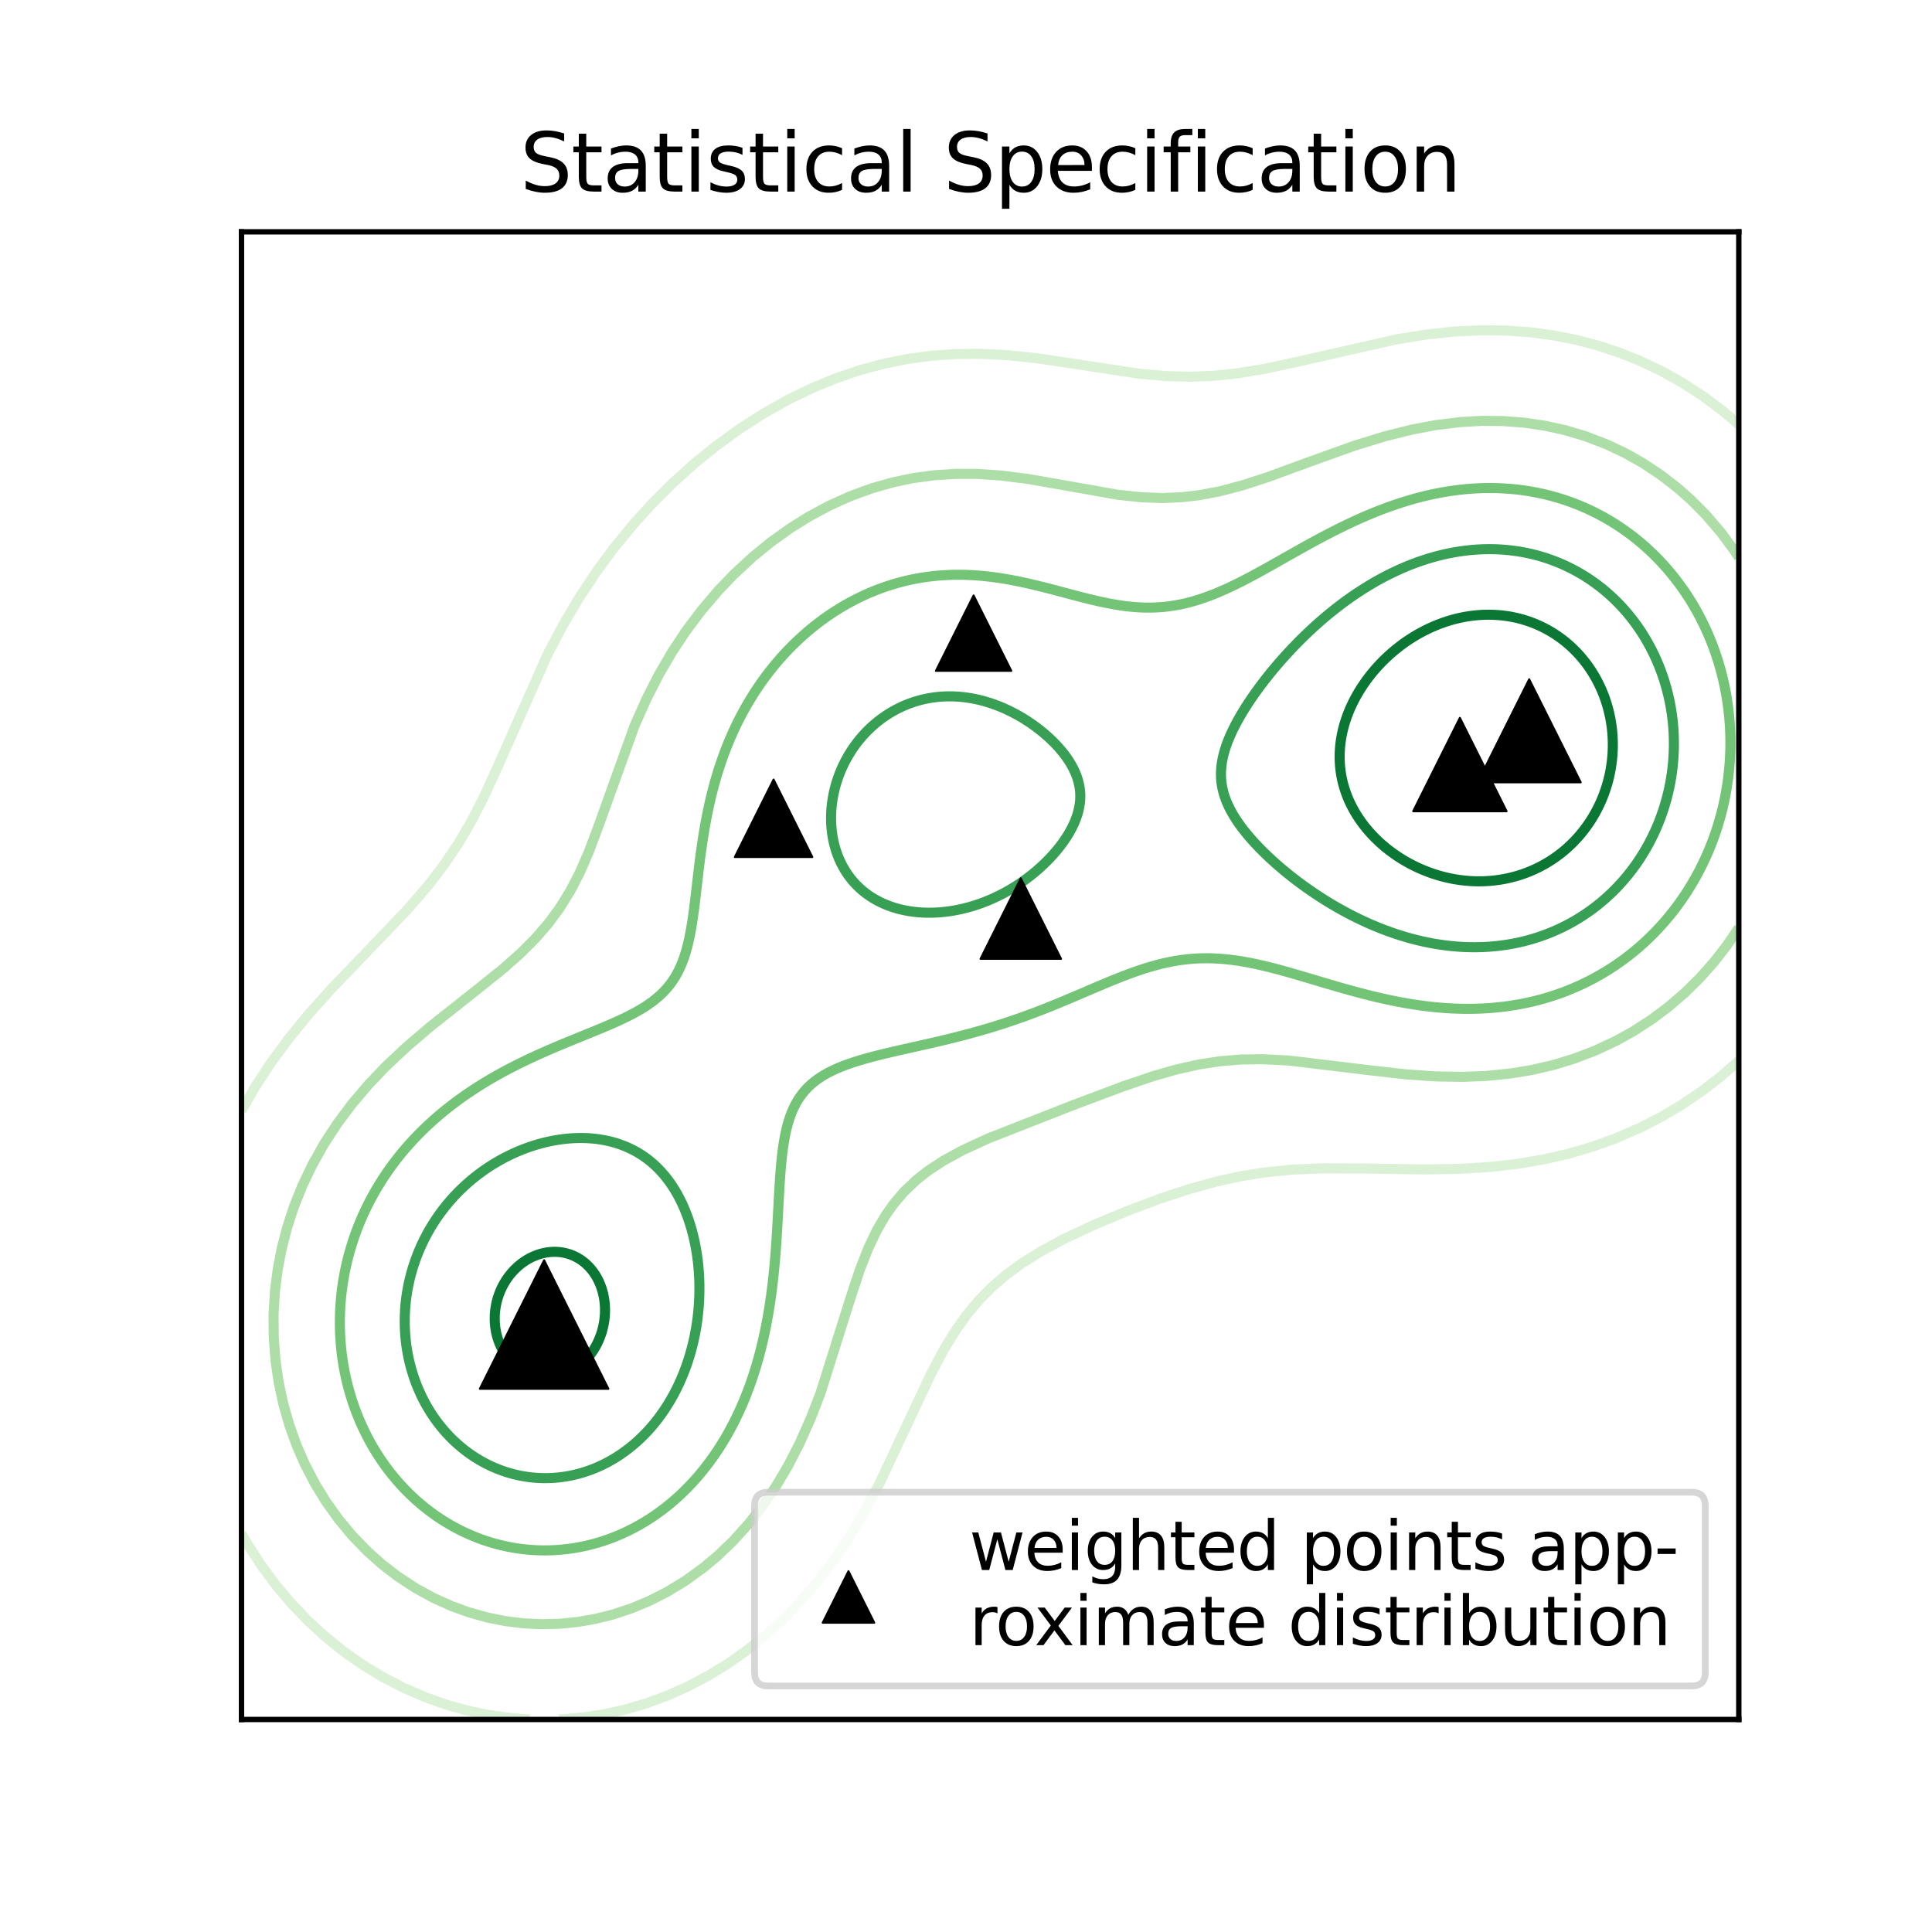<?xml version="1.0" encoding="utf-8" standalone="no"?>
<!DOCTYPE svg PUBLIC "-//W3C//DTD SVG 1.1//EN"
  "http://www.w3.org/Graphics/SVG/1.1/DTD/svg11.dtd">
<svg xmlns:xlink="http://www.w3.org/1999/xlink" width="288pt" height="288pt" viewBox="0 0 288 288" xmlns="http://www.w3.org/2000/svg" version="1.1">
 <defs>
  <style type="text/css">*{stroke-linejoin: round; stroke-linecap: butt}</style>
 </defs>
 <g id="figure_1">
  <g id="patch_1">
   <path d="M 0 288 
L 288 288 
L 288 0 
L 0 0 
z
" style="fill: #ffffff"/>
  </g>
  <g id="axes_1">
   <g id="patch_2">
    <path d="M 36 256.32 
L 259.2 256.32 
L 259.2 34.56 
L 36 34.56 
z
" style="fill: #ffffff"/>
   </g>
   <g id="PathCollection_1"/>
   <g id="PathCollection_2">
    <path d="M 36 165.56 
L 37.985 162.105 
L 40.3 158.55 
L 42.903 154.995 
L 45.84 151.385 
L 49.419 147.381 
L 54.491 142.107 
L 60.862 135.441 
L 63.914 131.886 
L 66.284 128.775 
L 68.366 125.664 
L 70.193 122.553 
L 72.031 118.998 
L 74.078 114.554 
L 81.624 97.551 
L 83.911 93.222 
L 86.27 89.222 
L 88.912 85.223 
L 91.534 81.667 
L 94.45 78.112 
L 97.279 75.001 
L 100.41 71.887 
L 103.541 69.076 
L 106.673 66.536 
L 110.251 63.937 
L 113.829 61.638 
L 117.408 59.623 
L 120.986 57.883 
L 124.564 56.407 
L 128.143 55.19 
L 131.721 54.225 
L 135.299 53.505 
L 138.878 53.025 
L 142.456 52.775 
L 146.034 52.74 
L 150.06 52.935 
L 154.533 53.4 
L 160.348 54.267 
L 169.741 55.698 
L 173.767 56.062 
L 177.345 56.162 
L 180.923 56.022 
L 184.502 55.646 
L 188.527 54.981 
L 193.448 53.922 
L 208.299 50.559 
L 212.681 49.862 
L 216.707 49.432 
L 220.733 49.232 
L 224.311 49.263 
L 227.889 49.506 
L 231.468 49.974 
L 235.046 50.68 
L 238.177 51.504 
L 241.308 52.533 
L 244.439 53.781 
L 247.57 55.264 
L 250.701 57.005 
L 253.832 59.032 
L 256.77 61.225 
L 259.2 63.28 
L 259.2 63.28 
" clip-path="url(#pf289ade99b)" style="fill: none; stroke: #dbf1d6; stroke-width: 1.5"/>
    <path d="M 78.93 256.32 
L 75.809 256.076 
L 72.678 255.623 
L 69.547 254.958 
L 66.416 254.072 
L 63.285 252.957 
L 60.154 251.597 
L 57.023 249.973 
L 53.892 248.06 
L 51.122 246.099 
L 48.379 243.877 
L 45.84 241.535 
L 43.407 238.988 
L 41.159 236.322 
L 39.131 233.602 
L 37.124 230.544 
L 36 228.63 
L 36 228.63 
" clip-path="url(#pf289ade99b)" style="fill: none; stroke: #dbf1d6; stroke-width: 1.5"/>
    <path d="M 259.2 158.131 
L 256.516 160.472 
L 253.83 162.55 
L 250.701 164.679 
L 247.536 166.549 
L 244.439 168.133 
L 240.861 169.685 
L 237.283 170.971 
L 233.704 172.012 
L 230.126 172.829 
L 226.1 173.509 
L 222.075 173.961 
L 217.602 174.237 
L 212.234 174.326 
L 203.735 174.188 
L 197.026 174.166 
L 192.553 174.364 
L 188.527 174.769 
L 184.949 175.342 
L 181.371 176.122 
L 177.345 177.23 
L 172.872 178.704 
L 167.952 180.554 
L 163.032 182.611 
L 158.444 184.77 
L 154.98 186.65 
L 152.297 188.339 
L 149.9 190.103 
L 147.824 191.898 
L 146.034 193.708 
L 144.204 195.88 
L 142.456 198.322 
L 140.667 201.248 
L 138.803 204.769 
L 136.285 210.101 
L 131.073 221.212 
L 128.59 225.813 
L 126.354 229.498 
L 124.117 232.785 
L 121.755 235.877 
L 119.197 238.845 
L 116.908 241.21 
L 114.277 243.632 
L 111.593 245.814 
L 108.7 247.876 
L 105.778 249.686 
L 102.647 251.348 
L 99.468 252.765 
L 96.385 253.899 
L 93.254 254.822 
L 90.123 255.523 
L 86.992 256.012 
L 83.861 256.293 
L 83.318 256.32 
L 83.318 256.32 
" clip-path="url(#pf289ade99b)" style="fill: none; stroke: #dbf1d6; stroke-width: 1.5"/>
   </g>
   <g id="PathCollection_3">
    <path d="M 259.2 138.323 
L 257.411 140.954 
L 255.474 143.44 
L 253.385 145.788 
L 251.149 147.992 
L 248.69 150.106 
L 246.228 151.95 
L 243.545 153.689 
L 240.861 155.18 
L 237.73 156.64 
L 234.599 157.831 
L 231.468 158.778 
L 228.337 159.501 
L 225.206 160.021 
L 221.627 160.385 
L 218.049 160.53 
L 214.023 160.462 
L 209.55 160.15 
L 204.183 159.542 
L 192.106 158.088 
L 188.08 157.893 
L 184.949 157.943 
L 181.818 158.202 
L 178.687 158.683 
L 175.319 159.439 
L 171.978 160.396 
L 167.505 161.912 
L 159.886 164.772 
L 147.376 169.679 
L 143.545 171.438 
L 140.667 173.005 
L 138.316 174.549 
L 136.621 175.882 
L 134.754 177.66 
L 133.236 179.437 
L 131.981 181.215 
L 130.687 183.437 
L 129.419 186.103 
L 128.143 189.369 
L 126.729 193.658 
L 122.328 207.617 
L 120.855 211.435 
L 119.197 215.162 
L 117.456 218.545 
L 115.608 221.656 
L 113.796 224.323 
L 111.593 227.148 
L 109.333 229.655 
L 107.024 231.878 
L 104.883 233.675 
L 102.2 235.62 
L 99.516 237.26 
L 96.832 238.629 
L 94.148 239.751 
L 91.465 240.643 
L 88.781 241.318 
L 86.097 241.785 
L 83.413 242.051 
L 80.729 242.118 
L 78.046 241.989 
L 75.335 241.655 
L 72.678 241.126 
L 69.812 240.321 
L 67.311 239.412 
L 64.627 238.205 
L 61.943 236.736 
L 59.259 234.976 
L 56.969 233.211 
L 54.786 231.267 
L 52.55 228.961 
L 50.533 226.545 
L 48.62 223.878 
L 46.982 221.212 
L 45.393 218.151 
L 44.211 215.434 
L 43.097 212.324 
L 42.215 209.213 
L 41.549 206.102 
L 41.09 202.991 
L 40.808 199.436 
L 40.778 195.88 
L 40.999 192.325 
L 41.401 189.214 
L 41.999 186.103 
L 42.802 182.993 
L 43.819 179.882 
L 45.061 176.771 
L 46.546 173.66 
L 48.291 170.549 
L 50.322 167.438 
L 52.55 164.47 
L 54.942 161.661 
L 57.486 158.994 
L 60.601 156.062 
L 64.18 153.008 
L 69.994 148.414 
L 74.915 144.474 
L 77.598 142.098 
L 79.835 139.859 
L 81.735 137.663 
L 83.413 135.388 
L 85.031 132.774 
L 86.409 130.108 
L 87.769 126.997 
L 89.27 122.997 
L 94.596 108.177 
L 96.385 104.161 
L 98.174 100.652 
L 100.169 97.222 
L 102.226 94.111 
L 104.558 91 
L 107.12 87.993 
L 109.356 85.659 
L 112.227 83.001 
L 114.957 80.779 
L 117.855 78.708 
L 120.539 77.033 
L 123.67 75.351 
L 126.801 73.945 
L 130.003 72.779 
L 133.143 71.89 
L 136.194 71.258 
L 139.325 70.839 
L 142.456 70.639 
L 145.587 70.645 
L 149.166 70.879 
L 153.191 71.386 
L 158.599 72.335 
L 166.61 73.749 
L 170.188 74.133 
L 173.319 74.241 
L 176.263 74.112 
L 178.687 73.831 
L 181.892 73.224 
L 185.257 72.335 
L 188.975 71.129 
L 195.379 68.779 
L 201.946 66.427 
L 206.419 65.049 
L 210.445 64.044 
L 214.023 63.37 
L 217.602 62.927 
L 220.733 62.741 
L 223.864 62.756 
L 227.177 63.002 
L 230.222 63.447 
L 233.257 64.11 
L 236.388 65.043 
L 239.519 66.247 
L 242.203 67.515 
L 244.887 69.023 
L 247.57 70.802 
L 250.122 72.779 
L 252.124 74.557 
L 254.321 76.779 
L 256.6 79.445 
L 258.559 82.112 
L 259.2 83.079 
L 259.2 83.079 
" clip-path="url(#pf289ade99b)" style="fill: none; stroke: #aedea7; stroke-width: 1.5"/>
   </g>
   <g id="PathCollection_4">
    <path d="M 50.732 199.436 
L 50.708 198.991 
L 50.689 198.547 
L 50.675 198.102 
L 50.666 197.658 
L 50.663 197.214 
L 50.664 196.769 
L 50.671 196.325 
L 50.683 195.88 
L 50.7 195.436 
L 50.722 194.992 
L 50.749 194.547 
L 50.761 194.391 
L 50.782 194.103 
L 50.819 193.658 
L 50.862 193.214 
L 50.91 192.77 
L 50.963 192.325 
L 51.021 191.881 
L 51.085 191.436 
L 51.154 190.992 
L 51.208 190.665 
L 51.228 190.547 
L 51.307 190.103 
L 51.391 189.659 
L 51.481 189.214 
L 51.577 188.77 
L 51.655 188.424 
L 51.678 188.325 
L 51.784 187.881 
L 51.896 187.437 
L 52.013 186.992 
L 52.103 186.669 
L 52.136 186.548 
L 52.265 186.103 
L 52.399 185.659 
L 52.539 185.215 
L 52.55 185.182 
L 52.685 184.77 
L 52.837 184.326 
L 52.995 183.881 
L 52.997 183.874 
L 53.158 183.437 
L 53.328 182.993 
L 53.444 182.699 
L 53.504 182.548 
L 53.687 182.104 
L 53.875 181.659 
L 53.892 181.621 
L 54.07 181.215 
L 54.272 180.771 
L 54.339 180.627 
L 54.48 180.326 
L 54.695 179.882 
L 54.786 179.698 
L 54.917 179.437 
L 55.146 178.993 
L 55.234 178.826 
L 55.382 178.548 
L 55.625 178.104 
L 55.681 178.003 
L 55.875 177.66 
L 56.128 177.223 
L 56.133 177.215 
L 56.399 176.771 
L 56.576 176.482 
L 56.672 176.326 
L 56.953 175.882 
L 57.023 175.774 
L 57.243 175.438 
L 57.47 175.097 
L 57.54 174.993 
L 57.846 174.549 
L 57.917 174.447 
L 58.161 174.104 
L 58.365 173.824 
L 58.485 173.66 
L 58.812 173.223 
L 58.817 173.216 
L 59.16 172.771 
L 59.259 172.644 
L 59.512 172.327 
L 59.707 172.086 
L 59.873 171.882 
L 60.154 171.546 
L 60.245 171.438 
L 60.601 171.023 
L 60.627 170.994 
L 61.02 170.549 
L 61.048 170.517 
L 61.424 170.105 
L 61.496 170.026 
L 61.839 169.66 
L 61.943 169.551 
L 62.266 169.216 
L 62.39 169.088 
L 62.705 168.771 
L 62.838 168.639 
L 63.156 168.327 
L 63.285 168.202 
L 63.621 167.883 
L 63.732 167.777 
L 64.098 167.438 
L 64.18 167.364 
L 64.59 166.994 
L 64.627 166.961 
L 65.074 166.568 
L 65.095 166.549 
L 65.521 166.185 
L 65.616 166.105 
L 65.969 165.811 
L 66.153 165.661 
L 66.416 165.446 
L 66.705 165.216 
L 66.863 165.09 
L 67.273 164.772 
L 67.311 164.742 
L 67.758 164.403 
L 67.859 164.327 
L 68.205 164.07 
L 68.463 163.883 
L 68.653 163.746 
L 69.085 163.439 
L 69.1 163.428 
L 69.547 163.117 
L 69.727 162.994 
L 69.994 162.813 
L 70.389 162.55 
L 70.442 162.515 
L 70.889 162.223 
L 71.073 162.105 
L 71.336 161.937 
L 71.777 161.661 
L 71.784 161.657 
L 72.231 161.382 
L 72.506 161.217 
L 72.678 161.113 
L 73.125 160.849 
L 73.258 160.772 
L 73.573 160.589 
L 74.02 160.335 
L 74.033 160.328 
L 74.467 160.085 
L 74.836 159.883 
L 74.915 159.84 
L 75.362 159.599 
L 75.665 159.439 
L 75.809 159.362 
L 76.257 159.129 
L 76.521 158.994 
L 76.704 158.9 
L 77.151 158.675 
L 77.404 158.55 
L 77.598 158.453 
L 78.046 158.235 
L 78.316 158.106 
L 78.493 158.02 
L 78.94 157.808 
L 79.256 157.661 
L 79.388 157.599 
L 79.835 157.393 
L 80.224 157.217 
L 80.282 157.19 
L 80.729 156.989 
L 81.177 156.791 
L 81.22 156.772 
L 81.624 156.595 
L 82.071 156.401 
L 82.243 156.328 
L 82.519 156.209 
L 82.966 156.019 
L 83.289 155.884 
L 83.413 155.831 
L 83.861 155.644 
L 84.308 155.459 
L 84.355 155.439 
L 84.755 155.274 
L 85.202 155.09 
L 85.439 154.995 
L 85.65 154.908 
L 86.097 154.726 
L 86.53 154.55 
L 86.544 154.545 
L 86.992 154.363 
L 87.439 154.181 
L 87.627 154.106 
L 87.886 153.999 
L 88.333 153.817 
L 88.714 153.662 
L 88.781 153.634 
L 89.228 153.449 
L 89.675 153.263 
L 89.787 153.217 
L 90.123 153.075 
L 90.57 152.885 
L 90.833 152.773 
L 91.017 152.692 
L 91.465 152.495 
L 91.841 152.328 
L 91.912 152.296 
L 92.359 152.091 
L 92.803 151.884 
L 92.806 151.882 
L 93.254 151.666 
L 93.701 151.445 
L 93.713 151.44 
L 94.148 151.215 
L 94.565 150.995 
L 94.596 150.978 
L 95.043 150.73 
L 95.356 150.551 
L 95.49 150.471 
L 95.937 150.198 
L 96.086 150.106 
L 96.385 149.911 
L 96.754 149.662 
L 96.832 149.606 
L 97.279 149.281 
L 97.364 149.217 
L 97.727 148.931 
L 97.921 148.773 
L 98.174 148.554 
L 98.426 148.329 
L 98.621 148.143 
L 98.885 147.884 
L 99.069 147.691 
L 99.301 147.44 
L 99.516 147.19 
L 99.679 146.995 
L 99.963 146.629 
L 100.022 146.551 
L 100.334 146.107 
L 100.41 145.99 
L 100.619 145.662 
L 100.858 145.252 
L 100.877 145.218 
L 101.114 144.773 
L 101.305 144.382 
L 101.33 144.329 
L 101.529 143.885 
L 101.71 143.44 
L 101.752 143.33 
L 101.878 142.996 
L 102.032 142.551 
L 102.173 142.107 
L 102.2 142.019 
L 102.305 141.663 
L 102.427 141.218 
L 102.54 140.774 
L 102.645 140.329 
L 102.647 140.319 
L 102.743 139.885 
L 102.835 139.44 
L 102.921 138.996 
L 103.002 138.552 
L 103.079 138.107 
L 103.094 138.015 
L 103.152 137.663 
L 103.221 137.218 
L 103.287 136.774 
L 103.35 136.33 
L 103.41 135.885 
L 103.469 135.441 
L 103.525 134.996 
L 103.541 134.868 
L 103.581 134.552 
L 103.635 134.108 
L 103.688 133.663 
L 103.74 133.219 
L 103.791 132.774 
L 103.843 132.33 
L 103.894 131.886 
L 103.945 131.441 
L 103.989 131.06 
L 103.996 130.997 
L 104.048 130.552 
L 104.1 130.108 
L 104.153 129.663 
L 104.207 129.219 
L 104.262 128.775 
L 104.317 128.33 
L 104.374 127.886 
L 104.433 127.441 
L 104.436 127.417 
L 104.493 126.997 
L 104.554 126.553 
L 104.617 126.108 
L 104.682 125.664 
L 104.749 125.219 
L 104.818 124.775 
L 104.883 124.368 
L 104.889 124.331 
L 104.963 123.886 
L 105.038 123.442 
L 105.116 122.997 
L 105.197 122.553 
L 105.28 122.109 
L 105.331 121.847 
L 105.366 121.664 
L 105.455 121.22 
L 105.546 120.775 
L 105.641 120.331 
L 105.738 119.886 
L 105.778 119.71 
L 105.839 119.442 
L 105.943 118.998 
L 106.05 118.553 
L 106.16 118.109 
L 106.225 117.856 
L 106.274 117.664 
L 106.392 117.22 
L 106.514 116.776 
L 106.638 116.331 
L 106.673 116.213 
L 106.767 115.887 
L 106.9 115.442 
L 107.037 114.998 
L 107.12 114.736 
L 107.178 114.554 
L 107.323 114.109 
L 107.472 113.665 
L 107.567 113.391 
L 107.626 113.22 
L 107.784 112.776 
L 107.947 112.332 
L 108.014 112.153 
L 108.115 111.887 
L 108.287 111.443 
L 108.462 111.004 
L 108.464 110.998 
L 108.646 110.554 
L 108.833 110.109 
L 108.909 109.934 
L 109.026 109.665 
L 109.223 109.221 
L 109.356 108.929 
L 109.427 108.776 
L 109.635 108.332 
L 109.804 107.982 
L 109.85 107.887 
L 110.07 107.443 
L 110.251 107.087 
L 110.296 106.999 
L 110.528 106.554 
L 110.698 106.237 
L 110.767 106.11 
L 111.012 105.665 
L 111.145 105.428 
L 111.263 105.221 
L 111.521 104.777 
L 111.593 104.656 
L 111.786 104.332 
L 112.04 103.917 
L 112.058 103.888 
L 112.338 103.443 
L 112.487 103.211 
L 112.625 102.999 
L 112.919 102.555 
L 112.935 102.531 
L 113.222 102.11 
L 113.382 101.88 
L 113.533 101.666 
L 113.829 101.252 
L 113.852 101.221 
L 114.18 100.777 
L 114.277 100.648 
L 114.517 100.333 
L 114.724 100.065 
L 114.863 99.888 
L 115.171 99.503 
L 115.219 99.444 
L 115.585 98.999 
L 115.618 98.959 
L 115.962 98.555 
L 116.066 98.434 
L 116.349 98.11 
L 116.513 97.926 
L 116.748 97.666 
L 116.96 97.435 
L 117.159 97.222 
L 117.408 96.959 
L 117.582 96.777 
L 117.855 96.498 
L 118.019 96.333 
L 118.302 96.051 
L 118.469 95.888 
L 118.749 95.618 
L 118.934 95.444 
L 119.197 95.199 
L 119.414 95 
L 119.644 94.792 
L 119.911 94.555 
L 120.091 94.397 
L 120.425 94.111 
L 120.539 94.014 
L 120.957 93.666 
L 120.986 93.643 
L 121.433 93.283 
L 121.51 93.222 
L 121.881 92.934 
L 122.086 92.778 
L 122.328 92.595 
L 122.684 92.333 
L 122.775 92.267 
L 123.222 91.948 
L 123.308 91.889 
L 123.67 91.64 
L 123.961 91.444 
L 124.117 91.341 
L 124.564 91.051 
L 124.645 91 
L 125.012 90.77 
L 125.365 90.556 
L 125.459 90.499 
L 125.906 90.236 
L 126.125 90.111 
L 126.354 89.982 
L 126.801 89.736 
L 126.93 89.667 
L 127.248 89.499 
L 127.695 89.269 
L 127.79 89.222 
L 128.143 89.048 
L 128.59 88.835 
L 128.713 88.778 
L 129.037 88.629 
L 129.485 88.432 
L 129.714 88.333 
L 129.932 88.241 
L 130.379 88.059 
L 130.811 87.889 
L 130.826 87.883 
L 131.274 87.715 
L 131.721 87.555 
L 132.041 87.445 
L 132.168 87.401 
L 132.616 87.255 
L 133.063 87.115 
L 133.449 87 
L 133.51 86.982 
L 133.958 86.857 
L 134.405 86.738 
L 134.852 86.625 
L 135.145 86.556 
L 135.299 86.52 
L 135.747 86.421 
L 136.194 86.328 
L 136.641 86.242 
L 137.089 86.162 
L 137.396 86.111 
L 137.536 86.089 
L 137.983 86.022 
L 138.43 85.961 
L 138.878 85.906 
L 139.325 85.857 
L 139.772 85.815 
L 140.22 85.778 
L 140.667 85.747 
L 141.114 85.722 
L 141.562 85.703 
L 142.009 85.689 
L 142.456 85.681 
L 142.903 85.679 
L 143.351 85.682 
L 143.798 85.691 
L 144.245 85.705 
L 144.693 85.725 
L 145.14 85.749 
L 145.587 85.779 
L 146.034 85.813 
L 146.482 85.853 
L 146.929 85.897 
L 147.376 85.947 
L 147.824 86 
L 148.271 86.059 
L 148.649 86.111 
L 148.718 86.121 
L 149.166 86.188 
L 149.613 86.26 
L 150.06 86.335 
L 150.507 86.414 
L 150.955 86.497 
L 151.261 86.556 
L 151.402 86.583 
L 151.849 86.673 
L 152.297 86.767 
L 152.744 86.863 
L 153.191 86.962 
L 153.357 87 
L 153.638 87.065 
L 154.086 87.17 
L 154.533 87.277 
L 154.98 87.386 
L 155.214 87.445 
L 155.428 87.498 
L 155.875 87.612 
L 156.322 87.726 
L 156.77 87.842 
L 156.948 87.889 
L 157.217 87.96 
L 157.664 88.078 
L 158.111 88.197 
L 158.559 88.316 
L 158.625 88.333 
L 159.006 88.435 
L 159.453 88.555 
L 159.901 88.673 
L 160.3 88.778 
L 160.348 88.791 
L 160.795 88.908 
L 161.242 89.023 
L 161.69 89.136 
L 162.035 89.222 
L 162.137 89.248 
L 162.584 89.358 
L 163.032 89.464 
L 163.479 89.568 
L 163.92 89.667 
L 163.926 89.668 
L 164.374 89.765 
L 164.821 89.858 
L 165.268 89.947 
L 165.715 90.031 
L 166.163 90.11 
L 166.168 90.111 
L 166.61 90.184 
L 167.057 90.253 
L 167.505 90.316 
L 167.952 90.373 
L 168.399 90.423 
L 168.846 90.466 
L 169.294 90.502 
L 169.741 90.532 
L 170.188 90.554 
L 170.251 90.556 
L 170.636 90.568 
L 171.083 90.574 
L 171.53 90.573 
L 171.978 90.563 
L 172.151 90.556 
L 172.425 90.544 
L 172.872 90.518 
L 173.319 90.483 
L 173.767 90.439 
L 174.214 90.386 
L 174.661 90.325 
L 175.109 90.254 
L 175.556 90.175 
L 175.881 90.111 
L 176.003 90.087 
L 176.451 89.991 
L 176.898 89.886 
L 177.345 89.773 
L 177.734 89.667 
L 177.792 89.651 
L 178.24 89.521 
L 178.687 89.383 
L 179.134 89.237 
L 179.178 89.222 
L 179.582 89.084 
L 180.029 88.924 
L 180.415 88.778 
L 180.476 88.755 
L 180.923 88.581 
L 181.371 88.399 
L 181.526 88.333 
L 181.818 88.211 
L 182.265 88.017 
L 182.551 87.889 
L 182.713 87.818 
L 183.16 87.613 
L 183.515 87.445 
L 183.607 87.402 
L 184.055 87.187 
L 184.433 87 
L 184.502 86.967 
L 184.949 86.743 
L 185.314 86.556 
L 185.396 86.514 
L 185.844 86.282 
L 186.168 86.111 
L 186.291 86.047 
L 186.738 85.809 
L 187 85.667 
L 187.186 85.568 
L 187.633 85.324 
L 187.817 85.223 
L 188.08 85.079 
L 188.527 84.831 
L 188.621 84.778 
L 188.975 84.582 
L 189.417 84.334 
L 189.422 84.331 
L 189.869 84.08 
L 190.206 83.889 
L 190.317 83.827 
L 190.764 83.574 
L 190.991 83.445 
L 191.211 83.321 
L 191.659 83.068 
L 191.776 83.001 
L 192.106 82.815 
L 192.553 82.562 
L 192.563 82.556 
L 193 82.31 
L 193.351 82.112 
L 193.448 82.058 
L 193.895 81.808 
L 194.145 81.667 
L 194.342 81.558 
L 194.79 81.31 
L 194.947 81.223 
L 195.237 81.064 
L 195.684 80.819 
L 195.758 80.779 
L 196.131 80.576 
L 196.579 80.335 
L 196.581 80.334 
L 197.026 80.097 
L 197.417 79.89 
L 197.473 79.86 
L 197.921 79.626 
L 198.27 79.445 
L 198.368 79.395 
L 198.815 79.166 
L 199.142 79.001 
L 199.263 78.94 
L 199.71 78.717 
L 200.037 78.556 
L 200.157 78.497 
L 200.604 78.281 
L 200.957 78.112 
L 201.052 78.067 
L 201.499 77.857 
L 201.908 77.668 
L 201.946 77.65 
L 202.394 77.446 
L 202.841 77.247 
L 202.894 77.223 
L 203.288 77.05 
L 203.735 76.858 
L 203.923 76.779 
L 204.183 76.669 
L 204.63 76.484 
L 205.001 76.334 
L 205.077 76.304 
L 205.525 76.127 
L 205.972 75.954 
L 206.14 75.89 
L 206.419 75.785 
L 206.867 75.62 
L 207.314 75.46 
L 207.354 75.446 
L 207.761 75.303 
L 208.208 75.151 
L 208.656 75.003 
L 208.663 75.001 
L 209.103 74.86 
L 209.55 74.721 
L 209.998 74.587 
L 210.1 74.557 
L 210.445 74.456 
L 210.892 74.331 
L 211.339 74.21 
L 211.715 74.112 
L 211.787 74.094 
L 212.234 73.982 
L 212.681 73.874 
L 213.129 73.772 
L 213.576 73.674 
L 213.607 73.668 
L 214.023 73.581 
L 214.471 73.493 
L 214.918 73.41 
L 215.365 73.331 
L 215.812 73.257 
L 216.031 73.224 
L 216.26 73.188 
L 216.707 73.124 
L 217.154 73.065 
L 217.602 73.011 
L 218.049 72.962 
L 218.496 72.918 
L 218.943 72.879 
L 219.391 72.845 
L 219.838 72.817 
L 220.285 72.793 
L 220.624 72.779 
L 220.733 72.775 
L 221.18 72.761 
L 221.627 72.753 
L 222.075 72.751 
L 222.522 72.753 
L 222.969 72.762 
L 223.416 72.775 
L 223.516 72.779 
L 223.864 72.794 
L 224.311 72.818 
L 224.758 72.848 
L 225.206 72.883 
L 225.653 72.924 
L 226.1 72.971 
L 226.547 73.023 
L 226.995 73.081 
L 227.442 73.145 
L 227.889 73.215 
L 227.938 73.224 
L 228.337 73.291 
L 228.784 73.373 
L 229.231 73.46 
L 229.679 73.554 
L 230.126 73.654 
L 230.183 73.668 
L 230.573 73.761 
L 231.02 73.873 
L 231.468 73.992 
L 231.896 74.112 
L 231.915 74.118 
L 232.362 74.25 
L 232.81 74.388 
L 233.257 74.534 
L 233.324 74.557 
L 233.704 74.686 
L 234.152 74.845 
L 234.57 75.001 
L 234.599 75.012 
L 235.046 75.185 
L 235.493 75.366 
L 235.682 75.446 
L 235.941 75.555 
L 236.388 75.75 
L 236.695 75.89 
L 236.835 75.954 
L 237.283 76.165 
L 237.628 76.334 
L 237.73 76.385 
L 238.177 76.612 
L 238.493 76.779 
L 238.624 76.849 
L 239.072 77.093 
L 239.302 77.223 
L 239.519 77.346 
L 239.966 77.609 
L 240.064 77.668 
L 240.414 77.88 
L 240.783 78.112 
L 240.861 78.161 
L 241.308 78.452 
L 241.465 78.556 
L 241.756 78.753 
L 242.113 79.001 
L 242.203 79.064 
L 242.65 79.385 
L 242.732 79.445 
L 243.097 79.718 
L 243.322 79.89 
L 243.545 80.062 
L 243.889 80.334 
L 243.992 80.417 
L 244.432 80.779 
L 244.439 80.785 
L 244.887 81.165 
L 244.953 81.223 
L 245.334 81.558 
L 245.455 81.667 
L 245.781 81.965 
L 245.938 82.112 
L 246.228 82.387 
L 246.404 82.556 
L 246.676 82.823 
L 246.853 83.001 
L 247.123 83.275 
L 247.287 83.445 
L 247.57 83.743 
L 247.707 83.889 
L 248.018 84.229 
L 248.112 84.334 
L 248.465 84.733 
L 248.505 84.778 
L 248.884 85.223 
L 248.912 85.256 
L 249.252 85.667 
L 249.36 85.8 
L 249.608 86.111 
L 249.807 86.366 
L 249.953 86.556 
L 250.254 86.956 
L 250.287 87 
L 250.611 87.445 
L 250.701 87.571 
L 250.925 87.889 
L 251.149 88.214 
L 251.23 88.333 
L 251.525 88.778 
L 251.596 88.886 
L 251.812 89.222 
L 252.043 89.592 
L 252.09 89.667 
L 252.359 90.111 
L 252.491 90.334 
L 252.62 90.556 
L 252.873 91 
L 252.938 91.117 
L 253.118 91.444 
L 253.356 91.889 
L 253.385 91.945 
L 253.586 92.333 
L 253.809 92.778 
L 253.832 92.825 
L 254.025 93.222 
L 254.235 93.666 
L 254.28 93.765 
L 254.437 94.111 
L 254.633 94.555 
L 254.727 94.777 
L 254.822 95 
L 255.005 95.444 
L 255.174 95.872 
L 255.181 95.888 
L 255.351 96.333 
L 255.515 96.777 
L 255.622 97.075 
L 255.674 97.222 
L 255.826 97.666 
L 255.973 98.11 
L 256.069 98.414 
L 256.113 98.555 
L 256.249 98.999 
L 256.378 99.444 
L 256.502 99.888 
L 256.516 99.941 
L 256.621 100.333 
L 256.734 100.777 
L 256.842 101.221 
L 256.944 101.666 
L 256.964 101.753 
L 257.042 102.11 
L 257.134 102.555 
L 257.221 102.999 
L 257.303 103.443 
L 257.38 103.888 
L 257.411 104.079 
L 257.452 104.332 
L 257.519 104.777 
L 257.581 105.221 
L 257.638 105.665 
L 257.69 106.11 
L 257.737 106.554 
L 257.779 106.999 
L 257.817 107.443 
L 257.85 107.887 
L 257.858 108.023 
L 257.878 108.332 
L 257.901 108.776 
L 257.919 109.221 
L 257.933 109.665 
L 257.942 110.109 
L 257.946 110.554 
L 257.945 110.998 
L 257.94 111.443 
L 257.93 111.887 
L 257.915 112.332 
L 257.895 112.776 
L 257.871 113.22 
L 257.858 113.413 
L 257.842 113.665 
L 257.808 114.109 
L 257.769 114.554 
L 257.726 114.998 
L 257.678 115.442 
L 257.624 115.887 
L 257.566 116.331 
L 257.504 116.776 
L 257.436 117.22 
L 257.411 117.372 
L 257.363 117.664 
L 257.286 118.109 
L 257.203 118.553 
L 257.115 118.998 
L 257.023 119.442 
L 256.964 119.711 
L 256.925 119.886 
L 256.822 120.331 
L 256.714 120.775 
L 256.601 121.22 
L 256.516 121.536 
L 256.482 121.664 
L 256.358 122.109 
L 256.229 122.553 
L 256.094 122.997 
L 256.069 123.078 
L 255.954 123.442 
L 255.809 123.886 
L 255.657 124.331 
L 255.622 124.431 
L 255.5 124.775 
L 255.337 125.219 
L 255.174 125.648 
L 255.168 125.664 
L 254.994 126.108 
L 254.813 126.553 
L 254.727 126.757 
L 254.626 126.997 
L 254.433 127.441 
L 254.28 127.782 
L 254.233 127.886 
L 254.027 128.33 
L 253.832 128.737 
L 253.814 128.775 
L 253.595 129.219 
L 253.385 129.632 
L 253.369 129.663 
L 253.136 130.108 
L 252.938 130.474 
L 252.895 130.552 
L 252.647 130.997 
L 252.491 131.27 
L 252.392 131.441 
L 252.129 131.886 
L 252.043 132.027 
L 251.858 132.33 
L 251.596 132.748 
L 251.579 132.774 
L 251.292 133.219 
L 251.149 133.435 
L 250.996 133.663 
L 250.701 134.093 
L 250.691 134.108 
L 250.377 134.552 
L 250.254 134.722 
L 250.054 134.996 
L 249.807 135.327 
L 249.721 135.441 
L 249.378 135.885 
L 249.36 135.908 
L 249.024 136.33 
L 248.912 136.467 
L 248.659 136.774 
L 248.465 137.006 
L 248.284 137.218 
L 248.018 137.525 
L 247.896 137.663 
L 247.57 138.026 
L 247.496 138.107 
L 247.123 138.51 
L 247.084 138.552 
L 246.676 138.978 
L 246.658 138.996 
L 246.228 139.43 
L 246.218 139.44 
L 245.781 139.867 
L 245.762 139.885 
L 245.334 140.29 
L 245.291 140.329 
L 244.887 140.7 
L 244.804 140.774 
L 244.439 141.096 
L 244.299 141.218 
L 243.992 141.48 
L 243.774 141.663 
L 243.545 141.853 
L 243.23 142.107 
L 243.097 142.213 
L 242.665 142.551 
L 242.65 142.563 
L 242.203 142.901 
L 242.075 142.996 
L 241.756 143.23 
L 241.46 143.44 
L 241.308 143.548 
L 240.861 143.856 
L 240.819 143.885 
L 240.414 144.155 
L 240.145 144.329 
L 239.966 144.444 
L 239.519 144.725 
L 239.44 144.773 
L 239.072 144.997 
L 238.696 145.218 
L 238.624 145.26 
L 238.177 145.515 
L 237.91 145.662 
L 237.73 145.761 
L 237.283 146 
L 237.077 146.107 
L 236.835 146.231 
L 236.388 146.454 
L 236.188 146.551 
L 235.941 146.67 
L 235.493 146.879 
L 235.234 146.995 
L 235.046 147.08 
L 234.599 147.274 
L 234.204 147.44 
L 234.152 147.462 
L 233.704 147.642 
L 233.257 147.816 
L 233.075 147.884 
L 232.81 147.984 
L 232.362 148.145 
L 231.915 148.299 
L 231.826 148.329 
L 231.468 148.448 
L 231.02 148.59 
L 230.573 148.726 
L 230.411 148.773 
L 230.126 148.856 
L 229.679 148.981 
L 229.231 149.099 
L 228.784 149.212 
L 228.76 149.217 
L 228.337 149.319 
L 227.889 149.421 
L 227.442 149.517 
L 226.995 149.608 
L 226.71 149.662 
L 226.547 149.693 
L 226.1 149.773 
L 225.653 149.848 
L 225.206 149.918 
L 224.758 149.983 
L 224.311 150.042 
L 223.864 150.097 
L 223.776 150.106 
L 223.416 150.146 
L 222.969 150.191 
L 222.522 150.231 
L 222.075 150.267 
L 221.627 150.297 
L 221.18 150.323 
L 220.733 150.345 
L 220.285 150.361 
L 219.838 150.374 
L 219.391 150.382 
L 218.943 150.385 
L 218.496 150.384 
L 218.049 150.379 
L 217.602 150.37 
L 217.154 150.356 
L 216.707 150.339 
L 216.26 150.317 
L 215.812 150.291 
L 215.365 150.261 
L 214.918 150.228 
L 214.471 150.19 
L 214.023 150.149 
L 213.605 150.106 
L 213.576 150.103 
L 213.129 150.055 
L 212.681 150.002 
L 212.234 149.946 
L 211.787 149.886 
L 211.339 149.823 
L 210.892 149.756 
L 210.445 149.686 
L 210.295 149.662 
L 209.998 149.613 
L 209.55 149.537 
L 209.103 149.457 
L 208.656 149.374 
L 208.208 149.288 
L 207.852 149.217 
L 207.761 149.199 
L 207.314 149.108 
L 206.867 149.013 
L 206.419 148.916 
L 205.972 148.816 
L 205.786 148.773 
L 205.525 148.713 
L 205.077 148.608 
L 204.63 148.5 
L 204.183 148.391 
L 203.935 148.329 
L 203.735 148.278 
L 203.288 148.164 
L 202.841 148.048 
L 202.394 147.929 
L 202.225 147.884 
L 201.946 147.809 
L 201.499 147.687 
L 201.052 147.564 
L 200.609 147.44 
L 200.604 147.439 
L 200.157 147.312 
L 199.71 147.184 
L 199.263 147.055 
L 199.056 146.995 
L 198.815 146.925 
L 198.368 146.794 
L 197.921 146.663 
L 197.543 146.551 
L 197.473 146.53 
L 197.026 146.397 
L 196.579 146.264 
L 196.131 146.131 
L 196.05 146.107 
L 195.684 145.997 
L 195.237 145.864 
L 194.79 145.731 
L 194.556 145.662 
L 194.342 145.599 
L 193.895 145.467 
L 193.448 145.336 
L 193.041 145.218 
L 193 145.206 
L 192.553 145.077 
L 192.106 144.95 
L 191.659 144.824 
L 191.474 144.773 
L 191.211 144.7 
L 190.764 144.578 
L 190.317 144.459 
L 189.869 144.342 
L 189.818 144.329 
L 189.422 144.227 
L 188.975 144.116 
L 188.527 144.007 
L 188.08 143.903 
L 188 143.885 
L 187.633 143.801 
L 187.186 143.703 
L 186.738 143.61 
L 186.291 143.521 
L 185.864 143.44 
L 185.844 143.436 
L 185.396 143.356 
L 184.949 143.281 
L 184.502 143.211 
L 184.055 143.147 
L 183.607 143.089 
L 183.16 143.036 
L 182.775 142.996 
L 182.713 142.989 
L 182.265 142.949 
L 181.818 142.914 
L 181.371 142.887 
L 180.923 142.866 
L 180.476 142.852 
L 180.029 142.846 
L 179.582 142.846 
L 179.134 142.854 
L 178.687 142.869 
L 178.24 142.891 
L 177.792 142.921 
L 177.345 142.959 
L 176.977 142.996 
L 176.898 143.004 
L 176.451 143.056 
L 176.003 143.115 
L 175.556 143.183 
L 175.109 143.257 
L 174.661 143.339 
L 174.214 143.428 
L 174.157 143.44 
L 173.767 143.523 
L 173.319 143.626 
L 172.872 143.735 
L 172.425 143.851 
L 172.301 143.885 
L 171.978 143.973 
L 171.53 144.1 
L 171.083 144.234 
L 170.779 144.329 
L 170.636 144.373 
L 170.188 144.518 
L 169.741 144.667 
L 169.434 144.773 
L 169.294 144.821 
L 168.846 144.98 
L 168.399 145.143 
L 168.199 145.218 
L 167.952 145.31 
L 167.505 145.48 
L 167.057 145.654 
L 167.036 145.662 
L 166.61 145.83 
L 166.163 146.009 
L 165.924 146.107 
L 165.715 146.191 
L 165.268 146.375 
L 164.845 146.551 
L 164.821 146.561 
L 164.374 146.748 
L 163.926 146.937 
L 163.788 146.995 
L 163.479 147.126 
L 163.032 147.317 
L 162.745 147.44 
L 162.584 147.508 
L 162.137 147.699 
L 161.707 147.884 
L 161.69 147.891 
L 161.242 148.083 
L 160.795 148.274 
L 160.668 148.329 
L 160.348 148.465 
L 159.901 148.655 
L 159.622 148.773 
L 159.453 148.844 
L 159.006 149.033 
L 158.565 149.217 
L 158.559 149.22 
L 158.111 149.406 
L 157.664 149.59 
L 157.49 149.662 
L 157.217 149.773 
L 156.77 149.954 
L 156.392 150.106 
L 156.322 150.134 
L 155.875 150.312 
L 155.428 150.488 
L 155.266 150.551 
L 154.98 150.661 
L 154.533 150.833 
L 154.106 150.995 
L 154.086 151.003 
L 153.638 151.17 
L 153.191 151.335 
L 152.905 151.44 
L 152.744 151.498 
L 152.297 151.659 
L 151.849 151.817 
L 151.658 151.884 
L 151.402 151.973 
L 150.955 152.126 
L 150.507 152.278 
L 150.355 152.328 
L 150.06 152.426 
L 149.613 152.573 
L 149.166 152.717 
L 148.99 152.773 
L 148.718 152.859 
L 148.271 152.998 
L 147.824 153.136 
L 147.554 153.217 
L 147.376 153.271 
L 146.929 153.403 
L 146.482 153.534 
L 146.038 153.662 
L 146.034 153.663 
L 145.587 153.789 
L 145.14 153.913 
L 144.693 154.036 
L 144.431 154.106 
L 144.245 154.156 
L 143.798 154.275 
L 143.351 154.391 
L 142.903 154.506 
L 142.729 154.55 
L 142.456 154.62 
L 142.009 154.731 
L 141.562 154.842 
L 141.114 154.951 
L 140.93 154.995 
L 140.667 155.058 
L 140.22 155.165 
L 139.772 155.27 
L 139.325 155.374 
L 139.041 155.439 
L 138.878 155.477 
L 138.43 155.579 
L 137.983 155.681 
L 137.536 155.782 
L 137.089 155.883 
L 137.084 155.884 
L 136.641 155.983 
L 136.194 156.083 
L 135.747 156.183 
L 135.299 156.283 
L 135.098 156.328 
L 134.852 156.383 
L 134.405 156.484 
L 133.958 156.585 
L 133.51 156.688 
L 133.141 156.772 
L 133.063 156.791 
L 132.616 156.895 
L 132.168 157.001 
L 131.721 157.108 
L 131.276 157.217 
L 131.274 157.217 
L 130.826 157.329 
L 130.379 157.443 
L 129.932 157.56 
L 129.555 157.661 
L 129.485 157.68 
L 129.037 157.804 
L 128.59 157.932 
L 128.143 158.065 
L 128.007 158.106 
L 127.695 158.202 
L 127.248 158.345 
L 126.801 158.495 
L 126.64 158.55 
L 126.354 158.652 
L 125.906 158.816 
L 125.459 158.989 
L 125.446 158.994 
L 125.012 159.173 
L 124.564 159.367 
L 124.406 159.439 
L 124.117 159.575 
L 123.67 159.796 
L 123.502 159.883 
L 123.222 160.035 
L 122.775 160.291 
L 122.714 160.328 
L 122.328 160.57 
L 122.026 160.772 
L 121.881 160.874 
L 121.433 161.208 
L 121.422 161.217 
L 120.986 161.577 
L 120.891 161.661 
L 120.539 161.989 
L 120.421 162.105 
L 120.091 162.452 
L 120.004 162.55 
L 119.644 162.979 
L 119.632 162.994 
L 119.301 163.439 
L 119.197 163.59 
L 119.004 163.883 
L 118.749 164.306 
L 118.737 164.327 
L 118.497 164.772 
L 118.302 165.17 
L 118.281 165.216 
L 118.085 165.661 
L 117.907 166.105 
L 117.855 166.245 
L 117.746 166.549 
L 117.6 166.994 
L 117.466 167.438 
L 117.408 167.648 
L 117.345 167.883 
L 117.234 168.327 
L 117.132 168.771 
L 117.039 169.216 
L 116.96 169.626 
L 116.954 169.66 
L 116.876 170.105 
L 116.804 170.549 
L 116.738 170.994 
L 116.677 171.438 
L 116.621 171.882 
L 116.569 172.327 
L 116.521 172.771 
L 116.513 172.845 
L 116.476 173.216 
L 116.434 173.66 
L 116.396 174.104 
L 116.359 174.549 
L 116.325 174.993 
L 116.293 175.438 
L 116.262 175.882 
L 116.233 176.326 
L 116.205 176.771 
L 116.179 177.215 
L 116.153 177.66 
L 116.128 178.104 
L 116.104 178.548 
L 116.08 178.993 
L 116.066 179.252 
L 116.056 179.437 
L 116.033 179.882 
L 116.009 180.326 
L 115.986 180.771 
L 115.962 181.215 
L 115.938 181.659 
L 115.914 182.104 
L 115.889 182.548 
L 115.864 182.993 
L 115.838 183.437 
L 115.811 183.881 
L 115.783 184.326 
L 115.755 184.77 
L 115.725 185.215 
L 115.694 185.659 
L 115.662 186.103 
L 115.628 186.548 
L 115.618 186.675 
L 115.594 186.992 
L 115.558 187.437 
L 115.52 187.881 
L 115.481 188.325 
L 115.441 188.77 
L 115.399 189.214 
L 115.354 189.659 
L 115.309 190.103 
L 115.261 190.547 
L 115.211 190.992 
L 115.171 191.333 
L 115.159 191.436 
L 115.106 191.881 
L 115.05 192.325 
L 114.992 192.77 
L 114.932 193.214 
L 114.869 193.658 
L 114.804 194.103 
L 114.737 194.547 
L 114.724 194.628 
L 114.667 194.992 
L 114.595 195.436 
L 114.52 195.88 
L 114.442 196.325 
L 114.361 196.769 
L 114.278 197.214 
L 114.277 197.222 
L 114.192 197.658 
L 114.103 198.102 
L 114.011 198.547 
L 113.916 198.991 
L 113.829 199.385 
L 113.818 199.436 
L 113.717 199.88 
L 113.612 200.324 
L 113.504 200.769 
L 113.393 201.213 
L 113.382 201.256 
L 113.278 201.658 
L 113.16 202.102 
L 113.038 202.547 
L 112.935 202.911 
L 112.912 202.991 
L 112.783 203.435 
L 112.649 203.88 
L 112.512 204.324 
L 112.487 204.402 
L 112.371 204.769 
L 112.225 205.213 
L 112.075 205.657 
L 112.04 205.76 
L 111.921 206.102 
L 111.763 206.546 
L 111.6 206.991 
L 111.593 207.01 
L 111.432 207.435 
L 111.26 207.879 
L 111.145 208.167 
L 111.083 208.324 
L 110.9 208.768 
L 110.713 209.213 
L 110.698 209.247 
L 110.52 209.657 
L 110.322 210.101 
L 110.251 210.258 
L 110.119 210.546 
L 109.91 210.99 
L 109.804 211.211 
L 109.695 211.435 
L 109.474 211.879 
L 109.356 212.11 
L 109.247 212.324 
L 109.013 212.768 
L 108.909 212.962 
L 108.773 213.212 
L 108.527 213.657 
L 108.462 213.771 
L 108.273 214.101 
L 108.014 214.542 
L 108.012 214.546 
L 107.744 214.99 
L 107.567 215.275 
L 107.468 215.434 
L 107.184 215.879 
L 107.12 215.977 
L 106.892 216.323 
L 106.673 216.648 
L 106.591 216.768 
L 106.282 217.212 
L 106.225 217.291 
L 105.963 217.656 
L 105.778 217.908 
L 105.634 218.101 
L 105.331 218.5 
L 105.296 218.545 
L 104.947 218.99 
L 104.883 219.069 
L 104.586 219.434 
L 104.436 219.616 
L 104.215 219.878 
L 103.989 220.142 
L 103.831 220.323 
L 103.541 220.649 
L 103.434 220.767 
L 103.094 221.137 
L 103.024 221.212 
L 102.647 221.608 
L 102.6 221.656 
L 102.2 222.061 
L 102.16 222.101 
L 101.752 222.499 
L 101.704 222.545 
L 101.305 222.921 
L 101.231 222.989 
L 100.858 223.328 
L 100.738 223.434 
L 100.41 223.721 
L 100.226 223.878 
L 99.963 224.1 
L 99.692 224.323 
L 99.516 224.465 
L 99.134 224.767 
L 99.069 224.818 
L 98.621 225.159 
L 98.55 225.211 
L 98.174 225.487 
L 97.937 225.656 
L 97.727 225.804 
L 97.292 226.1 
L 97.279 226.109 
L 96.832 226.403 
L 96.61 226.545 
L 96.385 226.686 
L 95.937 226.959 
L 95.887 226.989 
L 95.49 227.222 
L 95.116 227.433 
L 95.043 227.474 
L 94.596 227.717 
L 94.288 227.878 
L 94.148 227.95 
L 93.701 228.174 
L 93.393 228.322 
L 93.254 228.389 
L 92.806 228.594 
L 92.415 228.767 
L 92.359 228.791 
L 91.912 228.979 
L 91.465 229.158 
L 91.326 229.211 
L 91.017 229.329 
L 90.57 229.491 
L 90.123 229.645 
L 90.092 229.655 
L 89.675 229.791 
L 89.228 229.929 
L 88.781 230.059 
L 88.633 230.1 
L 88.333 230.182 
L 87.886 230.296 
L 87.439 230.403 
L 86.992 230.502 
L 86.784 230.544 
L 86.544 230.593 
L 86.097 230.677 
L 85.65 230.754 
L 85.202 230.823 
L 84.755 230.884 
L 84.308 230.938 
L 83.861 230.985 
L 83.823 230.989 
L 83.413 231.025 
L 82.966 231.057 
L 82.519 231.082 
L 82.071 231.1 
L 81.624 231.111 
L 81.177 231.114 
L 80.729 231.11 
L 80.282 231.099 
L 79.835 231.081 
L 79.388 231.055 
L 78.94 231.022 
L 78.565 230.989 
L 78.493 230.982 
L 78.046 230.935 
L 77.598 230.88 
L 77.151 230.817 
L 76.704 230.748 
L 76.257 230.67 
L 75.809 230.585 
L 75.61 230.544 
L 75.362 230.493 
L 74.915 230.393 
L 74.467 230.285 
L 74.02 230.169 
L 73.769 230.1 
L 73.573 230.046 
L 73.125 229.914 
L 72.678 229.774 
L 72.319 229.655 
L 72.231 229.626 
L 71.784 229.47 
L 71.336 229.305 
L 71.092 229.211 
L 70.889 229.132 
L 70.442 228.95 
L 70.012 228.767 
L 69.994 228.759 
L 69.547 228.559 
L 69.1 228.35 
L 69.043 228.322 
L 68.653 228.131 
L 68.205 227.903 
L 68.157 227.878 
L 67.758 227.665 
L 67.34 227.433 
L 67.311 227.417 
L 66.863 227.159 
L 66.58 226.989 
L 66.416 226.89 
L 65.969 226.61 
L 65.867 226.545 
L 65.521 226.319 
L 65.197 226.1 
L 65.074 226.017 
L 64.627 225.702 
L 64.563 225.656 
L 64.18 225.375 
L 63.962 225.211 
L 63.732 225.036 
L 63.39 224.767 
L 63.285 224.683 
L 62.844 224.323 
L 62.838 224.317 
L 62.39 223.936 
L 62.324 223.878 
L 61.943 223.541 
L 61.825 223.434 
L 61.496 223.13 
L 61.347 222.989 
L 61.048 222.702 
L 60.889 222.545 
L 60.601 222.257 
L 60.448 222.101 
L 60.154 221.794 
L 60.024 221.656 
L 59.707 221.312 
L 59.616 221.212 
L 59.259 220.81 
L 59.222 220.767 
L 58.843 220.323 
L 58.812 220.286 
L 58.477 219.878 
L 58.365 219.738 
L 58.124 219.434 
L 57.917 219.166 
L 57.784 218.99 
L 57.47 218.567 
L 57.454 218.545 
L 57.136 218.101 
L 57.023 217.938 
L 56.829 217.656 
L 56.576 217.278 
L 56.532 217.212 
L 56.245 216.768 
L 56.128 216.581 
L 55.968 216.323 
L 55.7 215.879 
L 55.681 215.846 
L 55.441 215.434 
L 55.234 215.066 
L 55.191 214.99 
L 54.949 214.546 
L 54.786 214.236 
L 54.716 214.101 
L 54.491 213.657 
L 54.339 213.348 
L 54.273 213.212 
L 54.063 212.768 
L 53.892 212.392 
L 53.861 212.324 
L 53.666 211.879 
L 53.478 211.435 
L 53.444 211.354 
L 53.297 210.99 
L 53.123 210.546 
L 52.997 210.213 
L 52.955 210.101 
L 52.795 209.657 
L 52.64 209.213 
L 52.55 208.941 
L 52.493 208.768 
L 52.351 208.324 
L 52.216 207.879 
L 52.103 207.49 
L 52.087 207.435 
L 51.963 206.991 
L 51.846 206.546 
L 51.735 206.102 
L 51.655 205.767 
L 51.629 205.657 
L 51.529 205.213 
L 51.435 204.769 
L 51.347 204.324 
L 51.264 203.88 
L 51.208 203.559 
L 51.186 203.435 
L 51.115 202.991 
L 51.048 202.547 
L 50.987 202.102 
L 50.931 201.658 
L 50.881 201.213 
L 50.836 200.769 
L 50.796 200.324 
L 50.761 199.88 
L 50.761 199.872 
L 50.732 199.436 
z
" clip-path="url(#pf289ade99b)" style="fill: none; stroke: #73c476; stroke-width: 1.5"/>
   </g>
   <g id="PathCollection_5">
    <path d="M 60.545 200.324 
L 60.493 199.88 
L 60.447 199.436 
L 60.41 198.991 
L 60.379 198.547 
L 60.357 198.102 
L 60.341 197.658 
L 60.333 197.214 
L 60.333 196.769 
L 60.34 196.325 
L 60.354 195.88 
L 60.376 195.436 
L 60.405 194.992 
L 60.441 194.547 
L 60.485 194.103 
L 60.536 193.658 
L 60.594 193.214 
L 60.601 193.168 
L 60.661 192.77 
L 60.735 192.325 
L 60.816 191.881 
L 60.905 191.436 
L 61.002 190.992 
L 61.048 190.791 
L 61.106 190.547 
L 61.219 190.103 
L 61.339 189.659 
L 61.467 189.214 
L 61.496 189.121 
L 61.604 188.77 
L 61.75 188.325 
L 61.903 187.881 
L 61.943 187.769 
L 62.065 187.437 
L 62.236 186.992 
L 62.39 186.609 
L 62.415 186.548 
L 62.605 186.103 
L 62.802 185.659 
L 62.838 185.583 
L 63.011 185.215 
L 63.228 184.77 
L 63.285 184.657 
L 63.456 184.326 
L 63.693 183.881 
L 63.732 183.81 
L 63.942 183.437 
L 64.18 183.028 
L 64.2 182.993 
L 64.472 182.548 
L 64.627 182.301 
L 64.754 182.104 
L 65.048 181.659 
L 65.074 181.62 
L 65.355 181.215 
L 65.521 180.981 
L 65.675 180.771 
L 65.969 180.377 
L 66.008 180.326 
L 66.356 179.882 
L 66.416 179.807 
L 66.719 179.437 
L 66.863 179.265 
L 67.097 178.993 
L 67.311 178.75 
L 67.492 178.548 
L 67.758 178.259 
L 67.904 178.104 
L 68.205 177.791 
L 68.335 177.66 
L 68.653 177.344 
L 68.786 177.215 
L 69.1 176.917 
L 69.258 176.771 
L 69.547 176.508 
L 69.752 176.326 
L 69.994 176.116 
L 70.271 175.882 
L 70.442 175.74 
L 70.817 175.438 
L 70.889 175.38 
L 71.336 175.035 
L 71.392 174.993 
L 71.784 174.704 
L 72.001 174.549 
L 72.231 174.387 
L 72.644 174.104 
L 72.678 174.081 
L 73.125 173.79 
L 73.331 173.66 
L 73.573 173.509 
L 74.02 173.241 
L 74.063 173.216 
L 74.467 172.984 
L 74.852 172.771 
L 74.915 172.737 
L 75.362 172.501 
L 75.708 172.327 
L 75.809 172.276 
L 76.257 172.061 
L 76.645 171.882 
L 76.704 171.855 
L 77.151 171.66 
L 77.598 171.473 
L 77.688 171.438 
L 78.046 171.297 
L 78.493 171.129 
L 78.876 170.994 
L 78.94 170.971 
L 79.388 170.822 
L 79.835 170.681 
L 80.282 170.55 
L 80.284 170.549 
L 80.729 170.427 
L 81.177 170.313 
L 81.624 170.208 
L 82.071 170.111 
L 82.106 170.105 
L 82.519 170.024 
L 82.966 169.945 
L 83.413 169.875 
L 83.861 169.814 
L 84.308 169.762 
L 84.755 169.719 
L 85.202 169.685 
L 85.65 169.661 
L 85.66 169.66 
L 86.097 169.646 
L 86.544 169.64 
L 86.992 169.644 
L 87.439 169.659 
L 87.469 169.66 
L 87.886 169.683 
L 88.333 169.718 
L 88.781 169.764 
L 89.228 169.821 
L 89.675 169.89 
L 90.123 169.97 
L 90.57 170.063 
L 90.751 170.105 
L 91.017 170.168 
L 91.465 170.287 
L 91.912 170.419 
L 92.309 170.549 
L 92.359 170.566 
L 92.806 170.728 
L 93.254 170.906 
L 93.457 170.994 
L 93.701 171.101 
L 94.148 171.313 
L 94.392 171.438 
L 94.596 171.545 
L 95.043 171.796 
L 95.188 171.882 
L 95.49 172.068 
L 95.884 172.327 
L 95.937 172.363 
L 96.385 172.682 
L 96.502 172.771 
L 96.832 173.028 
L 97.059 173.216 
L 97.279 173.402 
L 97.567 173.66 
L 97.727 173.807 
L 98.033 174.104 
L 98.174 174.245 
L 98.463 174.549 
L 98.621 174.721 
L 98.861 174.993 
L 99.069 175.237 
L 99.232 175.438 
L 99.516 175.8 
L 99.578 175.882 
L 99.902 176.326 
L 99.963 176.414 
L 100.205 176.771 
L 100.41 177.088 
L 100.49 177.215 
L 100.759 177.66 
L 100.858 177.83 
L 101.012 178.104 
L 101.251 178.548 
L 101.305 178.653 
L 101.476 178.993 
L 101.689 179.437 
L 101.752 179.575 
L 101.89 179.882 
L 102.08 180.326 
L 102.2 180.62 
L 102.259 180.771 
L 102.428 181.215 
L 102.589 181.659 
L 102.647 181.828 
L 102.739 182.104 
L 102.881 182.548 
L 103.016 182.993 
L 103.094 183.268 
L 103.141 183.437 
L 103.259 183.881 
L 103.37 184.326 
L 103.473 184.77 
L 103.541 185.083 
L 103.57 185.215 
L 103.659 185.659 
L 103.741 186.103 
L 103.817 186.548 
L 103.887 186.992 
L 103.951 187.437 
L 103.989 187.729 
L 104.008 187.881 
L 104.059 188.325 
L 104.104 188.77 
L 104.144 189.214 
L 104.177 189.659 
L 104.205 190.103 
L 104.227 190.547 
L 104.243 190.992 
L 104.254 191.436 
L 104.259 191.881 
L 104.259 192.325 
L 104.253 192.77 
L 104.241 193.214 
L 104.224 193.658 
L 104.201 194.103 
L 104.173 194.547 
L 104.139 194.992 
L 104.1 195.436 
L 104.055 195.88 
L 104.004 196.325 
L 103.989 196.448 
L 103.948 196.769 
L 103.885 197.214 
L 103.817 197.658 
L 103.743 198.102 
L 103.664 198.547 
L 103.578 198.991 
L 103.541 199.169 
L 103.486 199.436 
L 103.388 199.88 
L 103.284 200.324 
L 103.173 200.769 
L 103.094 201.069 
L 103.056 201.213 
L 102.932 201.658 
L 102.801 202.102 
L 102.665 202.547 
L 102.647 202.601 
L 102.52 202.991 
L 102.368 203.435 
L 102.21 203.88 
L 102.2 203.908 
L 102.043 204.324 
L 101.869 204.769 
L 101.752 205.055 
L 101.687 205.213 
L 101.497 205.657 
L 101.305 206.088 
L 101.299 206.102 
L 101.091 206.546 
L 100.875 206.991 
L 100.858 207.025 
L 100.649 207.435 
L 100.414 207.879 
L 100.41 207.886 
L 100.168 208.324 
L 99.963 208.682 
L 99.913 208.768 
L 99.646 209.213 
L 99.516 209.422 
L 99.367 209.657 
L 99.078 210.101 
L 99.069 210.115 
L 98.774 210.546 
L 98.621 210.764 
L 98.458 210.99 
L 98.174 211.375 
L 98.129 211.435 
L 97.784 211.879 
L 97.727 211.95 
L 97.422 212.324 
L 97.279 212.494 
L 97.044 212.768 
L 96.832 213.008 
L 96.648 213.212 
L 96.385 213.496 
L 96.232 213.657 
L 95.937 213.958 
L 95.794 214.101 
L 95.49 214.397 
L 95.333 214.546 
L 95.043 214.813 
L 94.845 214.99 
L 94.596 215.209 
L 94.329 215.434 
L 94.148 215.585 
L 93.781 215.879 
L 93.701 215.942 
L 93.254 216.281 
L 93.196 216.323 
L 92.806 216.603 
L 92.567 216.768 
L 92.359 216.908 
L 91.912 217.198 
L 91.89 217.212 
L 91.465 217.472 
L 91.149 217.656 
L 91.017 217.732 
L 90.57 217.978 
L 90.334 218.101 
L 90.123 218.209 
L 89.675 218.428 
L 89.421 218.545 
L 89.228 218.633 
L 88.781 218.825 
L 88.374 218.99 
L 88.333 219.006 
L 87.886 219.173 
L 87.439 219.329 
L 87.114 219.434 
L 86.992 219.473 
L 86.544 219.606 
L 86.097 219.727 
L 85.65 219.837 
L 85.464 219.878 
L 85.202 219.936 
L 84.755 220.024 
L 84.308 220.101 
L 83.861 220.167 
L 83.413 220.223 
L 82.966 220.268 
L 82.519 220.303 
L 82.151 220.323 
L 82.071 220.327 
L 81.624 220.341 
L 81.177 220.344 
L 80.729 220.336 
L 80.404 220.323 
L 80.282 220.318 
L 79.835 220.289 
L 79.388 220.25 
L 78.94 220.2 
L 78.493 220.139 
L 78.046 220.067 
L 77.598 219.985 
L 77.151 219.892 
L 77.094 219.878 
L 76.704 219.787 
L 76.257 219.67 
L 75.809 219.542 
L 75.46 219.434 
L 75.362 219.403 
L 74.915 219.251 
L 74.467 219.087 
L 74.218 218.99 
L 74.02 218.911 
L 73.573 218.721 
L 73.182 218.545 
L 73.125 218.519 
L 72.678 218.303 
L 72.284 218.101 
L 72.231 218.073 
L 71.784 217.828 
L 71.486 217.656 
L 71.336 217.568 
L 70.889 217.293 
L 70.763 217.212 
L 70.442 217.001 
L 70.101 216.768 
L 69.994 216.693 
L 69.547 216.367 
L 69.489 216.323 
L 69.1 216.021 
L 68.923 215.879 
L 68.653 215.656 
L 68.393 215.434 
L 68.205 215.27 
L 67.896 214.99 
L 67.758 214.862 
L 67.428 214.546 
L 67.311 214.43 
L 66.987 214.101 
L 66.863 213.972 
L 66.571 213.657 
L 66.416 213.486 
L 66.176 213.212 
L 65.969 212.969 
L 65.802 212.768 
L 65.521 212.419 
L 65.447 212.324 
L 65.109 211.879 
L 65.074 211.832 
L 64.789 211.435 
L 64.627 211.201 
L 64.484 210.99 
L 64.193 210.546 
L 64.18 210.524 
L 63.918 210.101 
L 63.732 209.789 
L 63.655 209.657 
L 63.406 209.213 
L 63.285 208.989 
L 63.168 208.768 
L 62.943 208.324 
L 62.838 208.108 
L 62.728 207.879 
L 62.525 207.435 
L 62.39 207.127 
L 62.332 206.991 
L 62.15 206.546 
L 61.977 206.102 
L 61.943 206.011 
L 61.814 205.657 
L 61.661 205.213 
L 61.517 204.769 
L 61.496 204.701 
L 61.382 204.324 
L 61.256 203.88 
L 61.138 203.435 
L 61.048 203.073 
L 61.029 202.991 
L 60.928 202.547 
L 60.836 202.102 
L 60.751 201.658 
L 60.675 201.213 
L 60.606 200.769 
L 60.601 200.735 
L 60.545 200.324 
z
" clip-path="url(#pf289ade99b)" style="fill: none; stroke: #37a055; stroke-width: 1.5"/>
    <path d="M 124.054 124.331 
L 123.996 123.886 
L 123.951 123.442 
L 123.917 122.997 
L 123.896 122.553 
L 123.886 122.109 
L 123.888 121.664 
L 123.901 121.22 
L 123.926 120.775 
L 123.961 120.331 
L 124.008 119.886 
L 124.066 119.442 
L 124.117 119.111 
L 124.135 118.998 
L 124.216 118.553 
L 124.309 118.109 
L 124.412 117.664 
L 124.527 117.22 
L 124.564 117.087 
L 124.654 116.776 
L 124.793 116.331 
L 124.944 115.887 
L 125.012 115.701 
L 125.108 115.442 
L 125.285 114.998 
L 125.459 114.587 
L 125.473 114.554 
L 125.678 114.109 
L 125.894 113.665 
L 125.906 113.641 
L 126.128 113.22 
L 126.354 112.812 
L 126.374 112.776 
L 126.639 112.332 
L 126.801 112.071 
L 126.919 111.887 
L 127.216 111.443 
L 127.248 111.397 
L 127.535 110.998 
L 127.695 110.784 
L 127.873 110.554 
L 128.143 110.217 
L 128.232 110.109 
L 128.59 109.693 
L 128.615 109.665 
L 129.024 109.221 
L 129.037 109.206 
L 129.461 108.776 
L 129.485 108.754 
L 129.931 108.332 
L 129.932 108.331 
L 130.379 107.936 
L 130.437 107.887 
L 130.826 107.568 
L 130.985 107.443 
L 131.274 107.222 
L 131.579 106.999 
L 131.721 106.898 
L 132.168 106.595 
L 132.231 106.554 
L 132.616 106.312 
L 132.955 106.11 
L 133.063 106.047 
L 133.51 105.801 
L 133.77 105.665 
L 133.958 105.57 
L 134.405 105.357 
L 134.709 105.221 
L 134.852 105.159 
L 135.299 104.976 
L 135.747 104.807 
L 135.834 104.777 
L 136.194 104.654 
L 136.641 104.514 
L 137.089 104.387 
L 137.301 104.332 
L 137.536 104.273 
L 137.983 104.173 
L 138.43 104.085 
L 138.878 104.009 
L 139.325 103.945 
L 139.772 103.893 
L 139.826 103.888 
L 140.22 103.853 
L 140.667 103.825 
L 141.114 103.808 
L 141.562 103.803 
L 142.009 103.808 
L 142.456 103.825 
L 142.903 103.852 
L 143.316 103.888 
L 143.351 103.891 
L 143.798 103.941 
L 144.245 104.002 
L 144.693 104.073 
L 145.14 104.155 
L 145.587 104.247 
L 145.958 104.332 
L 146.034 104.35 
L 146.482 104.465 
L 146.929 104.59 
L 147.376 104.725 
L 147.538 104.777 
L 147.824 104.871 
L 148.271 105.029 
L 148.718 105.196 
L 148.783 105.221 
L 149.166 105.375 
L 149.613 105.565 
L 149.84 105.665 
L 150.06 105.766 
L 150.507 105.979 
L 150.773 106.11 
L 150.955 106.202 
L 151.402 106.438 
L 151.615 106.554 
L 151.849 106.686 
L 152.297 106.945 
L 152.387 106.999 
L 152.744 107.219 
L 153.099 107.443 
L 153.191 107.503 
L 153.638 107.803 
L 153.763 107.887 
L 154.086 108.117 
L 154.384 108.332 
L 154.533 108.444 
L 154.967 108.776 
L 154.98 108.787 
L 155.428 109.148 
L 155.516 109.221 
L 155.875 109.528 
L 156.033 109.665 
L 156.322 109.928 
L 156.521 110.109 
L 156.77 110.349 
L 156.981 110.554 
L 157.217 110.795 
L 157.415 110.998 
L 157.664 111.27 
L 157.823 111.443 
L 158.111 111.778 
L 158.206 111.887 
L 158.559 112.325 
L 158.564 112.332 
L 158.898 112.776 
L 159.006 112.931 
L 159.208 113.22 
L 159.453 113.602 
L 159.494 113.665 
L 159.756 114.109 
L 159.901 114.38 
L 159.994 114.554 
L 160.207 114.998 
L 160.348 115.329 
L 160.396 115.442 
L 160.562 115.887 
L 160.701 116.331 
L 160.795 116.693 
L 160.817 116.776 
L 160.909 117.22 
L 160.976 117.664 
L 161.018 118.109 
L 161.037 118.553 
L 161.032 118.998 
L 161.003 119.442 
L 160.952 119.886 
L 160.877 120.331 
L 160.795 120.708 
L 160.781 120.775 
L 160.663 121.22 
L 160.524 121.664 
L 160.364 122.109 
L 160.348 122.148 
L 160.184 122.553 
L 159.984 122.997 
L 159.901 123.165 
L 159.765 123.442 
L 159.526 123.886 
L 159.453 124.011 
L 159.268 124.331 
L 159.006 124.752 
L 158.992 124.775 
L 158.697 125.219 
L 158.559 125.415 
L 158.384 125.664 
L 158.111 126.028 
L 158.052 126.108 
L 157.701 126.553 
L 157.664 126.597 
L 157.331 126.997 
L 157.217 127.127 
L 156.941 127.441 
L 156.77 127.628 
L 156.532 127.886 
L 156.322 128.103 
L 156.102 128.33 
L 155.875 128.554 
L 155.649 128.775 
L 155.428 128.983 
L 155.175 129.219 
L 154.98 129.393 
L 154.675 129.663 
L 154.533 129.785 
L 154.15 130.108 
L 154.086 130.16 
L 153.638 130.52 
L 153.597 130.552 
L 153.191 130.862 
L 153.012 130.997 
L 152.744 131.192 
L 152.394 131.441 
L 152.297 131.508 
L 151.849 131.811 
L 151.737 131.886 
L 151.402 132.101 
L 151.037 132.33 
L 150.955 132.38 
L 150.507 132.646 
L 150.285 132.774 
L 150.06 132.901 
L 149.613 133.145 
L 149.474 133.219 
L 149.166 133.378 
L 148.718 133.601 
L 148.588 133.663 
L 148.271 133.812 
L 147.824 134.014 
L 147.608 134.108 
L 147.376 134.206 
L 146.929 134.387 
L 146.504 134.552 
L 146.482 134.56 
L 146.034 134.722 
L 145.587 134.875 
L 145.212 134.996 
L 145.14 135.019 
L 144.693 135.152 
L 144.245 135.277 
L 143.798 135.393 
L 143.601 135.441 
L 143.351 135.5 
L 142.903 135.596 
L 142.456 135.684 
L 142.009 135.763 
L 141.562 135.833 
L 141.18 135.885 
L 141.114 135.894 
L 140.667 135.944 
L 140.22 135.986 
L 139.772 136.018 
L 139.325 136.04 
L 138.878 136.053 
L 138.43 136.056 
L 137.983 136.049 
L 137.536 136.032 
L 137.089 136.004 
L 136.641 135.966 
L 136.194 135.916 
L 135.963 135.885 
L 135.747 135.855 
L 135.299 135.782 
L 134.852 135.696 
L 134.405 135.599 
L 133.958 135.489 
L 133.783 135.441 
L 133.51 135.364 
L 133.063 135.224 
L 132.616 135.069 
L 132.421 134.996 
L 132.168 134.898 
L 131.721 134.71 
L 131.376 134.552 
L 131.274 134.504 
L 130.826 134.276 
L 130.518 134.108 
L 130.379 134.029 
L 129.932 133.757 
L 129.787 133.663 
L 129.485 133.459 
L 129.15 133.219 
L 129.037 133.134 
L 128.59 132.779 
L 128.585 132.774 
L 128.143 132.385 
L 128.083 132.33 
L 127.695 131.952 
L 127.631 131.886 
L 127.248 131.472 
L 127.221 131.441 
L 126.85 130.997 
L 126.801 130.934 
L 126.513 130.552 
L 126.354 130.328 
L 126.204 130.108 
L 125.922 129.663 
L 125.906 129.638 
L 125.666 129.219 
L 125.459 128.831 
L 125.43 128.775 
L 125.218 128.33 
L 125.022 127.886 
L 125.012 127.859 
L 124.848 127.441 
L 124.689 126.997 
L 124.564 126.612 
L 124.546 126.553 
L 124.42 126.108 
L 124.308 125.664 
L 124.21 125.219 
L 124.125 124.775 
L 124.117 124.729 
L 124.054 124.331 
z
" clip-path="url(#pf289ade99b)" style="fill: none; stroke: #37a055; stroke-width: 1.5"/>
    <path d="M 182.26 117.664 
L 182.168 117.22 
L 182.098 116.776 
L 182.047 116.331 
L 182.017 115.887 
L 182.006 115.442 
L 182.014 114.998 
L 182.041 114.554 
L 182.085 114.109 
L 182.147 113.665 
L 182.227 113.22 
L 182.265 113.046 
L 182.321 112.776 
L 182.43 112.332 
L 182.555 111.887 
L 182.696 111.443 
L 182.713 111.396 
L 182.847 110.998 
L 183.012 110.554 
L 183.16 110.19 
L 183.191 110.109 
L 183.379 109.665 
L 183.581 109.221 
L 183.607 109.166 
L 183.79 108.776 
L 184.012 108.332 
L 184.055 108.253 
L 184.242 107.887 
L 184.483 107.443 
L 184.502 107.411 
L 184.73 106.999 
L 184.949 106.625 
L 184.989 106.554 
L 185.254 106.11 
L 185.396 105.881 
L 185.527 105.665 
L 185.809 105.221 
L 185.844 105.169 
L 186.097 104.777 
L 186.291 104.489 
L 186.394 104.332 
L 186.697 103.888 
L 186.738 103.83 
L 187.007 103.443 
L 187.186 103.196 
L 187.324 102.999 
L 187.633 102.577 
L 187.649 102.555 
L 187.979 102.11 
L 188.08 101.979 
L 188.316 101.666 
L 188.527 101.396 
L 188.661 101.221 
L 188.975 100.826 
L 189.013 100.777 
L 189.37 100.333 
L 189.422 100.27 
L 189.734 99.888 
L 189.869 99.728 
L 190.106 99.444 
L 190.317 99.197 
L 190.484 98.999 
L 190.764 98.678 
L 190.87 98.555 
L 191.211 98.169 
L 191.263 98.11 
L 191.659 97.671 
L 191.663 97.666 
L 192.07 97.222 
L 192.106 97.184 
L 192.486 96.777 
L 192.553 96.707 
L 192.909 96.333 
L 193 96.239 
L 193.34 95.888 
L 193.448 95.78 
L 193.78 95.444 
L 193.895 95.331 
L 194.229 95 
L 194.342 94.89 
L 194.687 94.555 
L 194.79 94.458 
L 195.155 94.111 
L 195.237 94.035 
L 195.633 93.666 
L 195.684 93.62 
L 196.121 93.222 
L 196.131 93.213 
L 196.579 92.815 
L 196.62 92.778 
L 197.026 92.424 
L 197.131 92.333 
L 197.473 92.042 
L 197.654 91.889 
L 197.921 91.668 
L 198.191 91.444 
L 198.368 91.301 
L 198.741 91 
L 198.815 90.941 
L 199.263 90.59 
L 199.306 90.556 
L 199.71 90.246 
L 199.887 90.111 
L 200.157 89.909 
L 200.485 89.667 
L 200.604 89.58 
L 201.052 89.258 
L 201.102 89.222 
L 201.499 88.944 
L 201.739 88.778 
L 201.946 88.637 
L 202.394 88.336 
L 202.398 88.333 
L 202.841 88.044 
L 203.081 87.889 
L 203.288 87.758 
L 203.735 87.479 
L 203.791 87.445 
L 204.183 87.207 
L 204.532 87 
L 204.63 86.942 
L 205.077 86.685 
L 205.306 86.556 
L 205.525 86.434 
L 205.972 86.19 
L 206.119 86.111 
L 206.419 85.953 
L 206.867 85.722 
L 206.976 85.667 
L 207.314 85.499 
L 207.761 85.282 
L 207.886 85.223 
L 208.208 85.072 
L 208.656 84.869 
L 208.86 84.778 
L 209.103 84.672 
L 209.55 84.482 
L 209.911 84.334 
L 209.998 84.299 
L 210.445 84.122 
L 210.892 83.952 
L 211.063 83.889 
L 211.339 83.789 
L 211.787 83.632 
L 212.234 83.482 
L 212.349 83.445 
L 212.681 83.339 
L 213.129 83.202 
L 213.576 83.072 
L 213.832 83.001 
L 214.023 82.948 
L 214.471 82.831 
L 214.918 82.72 
L 215.365 82.617 
L 215.642 82.556 
L 215.812 82.519 
L 216.26 82.429 
L 216.707 82.345 
L 217.154 82.268 
L 217.602 82.197 
L 218.049 82.133 
L 218.213 82.112 
L 218.496 82.076 
L 218.943 82.025 
L 219.391 81.981 
L 219.838 81.944 
L 220.285 81.914 
L 220.733 81.891 
L 221.18 81.875 
L 221.627 81.865 
L 222.075 81.862 
L 222.522 81.867 
L 222.969 81.878 
L 223.416 81.897 
L 223.864 81.923 
L 224.311 81.956 
L 224.758 81.996 
L 225.206 82.044 
L 225.653 82.099 
L 225.744 82.112 
L 226.1 82.162 
L 226.547 82.232 
L 226.995 82.31 
L 227.442 82.396 
L 227.889 82.49 
L 228.183 82.556 
L 228.337 82.591 
L 228.784 82.701 
L 229.231 82.82 
L 229.679 82.946 
L 229.86 83.001 
L 230.126 83.081 
L 230.573 83.225 
L 231.02 83.378 
L 231.208 83.445 
L 231.468 83.539 
L 231.915 83.71 
L 232.36 83.889 
L 232.362 83.89 
L 232.81 84.081 
L 233.257 84.281 
L 233.371 84.334 
L 233.704 84.491 
L 234.152 84.711 
L 234.282 84.778 
L 234.599 84.942 
L 235.046 85.184 
L 235.114 85.223 
L 235.493 85.438 
L 235.881 85.667 
L 235.941 85.703 
L 236.388 85.981 
L 236.591 86.111 
L 236.835 86.27 
L 237.258 86.556 
L 237.283 86.573 
L 237.73 86.89 
L 237.881 87 
L 238.177 87.22 
L 238.47 87.445 
L 238.624 87.565 
L 239.027 87.889 
L 239.072 87.926 
L 239.519 88.302 
L 239.555 88.333 
L 239.966 88.696 
L 240.056 88.778 
L 240.414 89.108 
L 240.534 89.222 
L 240.861 89.539 
L 240.989 89.667 
L 241.308 89.99 
L 241.425 90.111 
L 241.756 90.463 
L 241.841 90.556 
L 242.203 90.958 
L 242.239 91 
L 242.621 91.444 
L 242.65 91.479 
L 242.987 91.889 
L 243.097 92.027 
L 243.337 92.333 
L 243.545 92.605 
L 243.674 92.778 
L 243.992 93.214 
L 243.998 93.222 
L 244.308 93.666 
L 244.439 93.861 
L 244.606 94.111 
L 244.887 94.546 
L 244.893 94.555 
L 245.167 95 
L 245.334 95.279 
L 245.431 95.444 
L 245.685 95.888 
L 245.781 96.063 
L 245.928 96.333 
L 246.162 96.777 
L 246.228 96.909 
L 246.385 97.222 
L 246.6 97.666 
L 246.676 97.828 
L 246.806 98.11 
L 247.002 98.555 
L 247.123 98.838 
L 247.191 98.999 
L 247.37 99.444 
L 247.542 99.888 
L 247.57 99.963 
L 247.706 100.333 
L 247.862 100.777 
L 248.01 101.221 
L 248.018 101.244 
L 248.151 101.666 
L 248.284 102.11 
L 248.41 102.555 
L 248.465 102.759 
L 248.529 102.999 
L 248.64 103.443 
L 248.745 103.888 
L 248.843 104.332 
L 248.912 104.671 
L 248.934 104.777 
L 249.018 105.221 
L 249.095 105.665 
L 249.166 106.11 
L 249.231 106.554 
L 249.289 106.999 
L 249.34 107.443 
L 249.36 107.631 
L 249.386 107.887 
L 249.424 108.332 
L 249.457 108.776 
L 249.483 109.221 
L 249.502 109.665 
L 249.516 110.109 
L 249.523 110.554 
L 249.524 110.998 
L 249.519 111.443 
L 249.507 111.887 
L 249.49 112.332 
L 249.466 112.776 
L 249.436 113.22 
L 249.399 113.665 
L 249.36 114.077 
L 249.356 114.109 
L 249.307 114.554 
L 249.252 114.998 
L 249.19 115.442 
L 249.121 115.887 
L 249.047 116.331 
L 248.965 116.776 
L 248.912 117.046 
L 248.878 117.22 
L 248.783 117.664 
L 248.682 118.109 
L 248.574 118.553 
L 248.465 118.975 
L 248.459 118.998 
L 248.337 119.442 
L 248.208 119.886 
L 248.072 120.331 
L 248.018 120.501 
L 247.929 120.775 
L 247.778 121.22 
L 247.62 121.664 
L 247.57 121.799 
L 247.454 122.109 
L 247.281 122.553 
L 247.123 122.941 
L 247.1 122.997 
L 246.91 123.442 
L 246.712 123.886 
L 246.676 123.966 
L 246.506 124.331 
L 246.291 124.775 
L 246.228 124.9 
L 246.067 125.219 
L 245.834 125.664 
L 245.781 125.762 
L 245.592 126.108 
L 245.34 126.553 
L 245.334 126.563 
L 245.078 126.997 
L 244.887 127.31 
L 244.805 127.441 
L 244.522 127.886 
L 244.439 128.013 
L 244.228 128.33 
L 243.992 128.675 
L 243.922 128.775 
L 243.605 129.219 
L 243.545 129.301 
L 243.274 129.663 
L 243.097 129.895 
L 242.931 130.108 
L 242.65 130.46 
L 242.575 130.552 
L 242.204 130.997 
L 242.203 130.998 
L 241.817 131.441 
L 241.756 131.51 
L 241.414 131.886 
L 241.308 132 
L 240.995 132.33 
L 240.861 132.468 
L 240.557 132.774 
L 240.414 132.916 
L 240.1 133.219 
L 239.966 133.346 
L 239.623 133.663 
L 239.519 133.758 
L 239.123 134.108 
L 239.072 134.152 
L 238.624 134.531 
L 238.6 134.552 
L 238.177 134.895 
L 238.048 134.996 
L 237.73 135.244 
L 237.469 135.441 
L 237.283 135.579 
L 236.858 135.885 
L 236.835 135.901 
L 236.388 136.21 
L 236.21 136.33 
L 235.941 136.507 
L 235.522 136.774 
L 235.493 136.792 
L 235.046 137.066 
L 234.787 137.218 
L 234.599 137.328 
L 234.152 137.58 
L 233.998 137.663 
L 233.704 137.821 
L 233.257 138.052 
L 233.146 138.107 
L 232.81 138.273 
L 232.362 138.485 
L 232.216 138.552 
L 231.915 138.687 
L 231.468 138.88 
L 231.188 138.996 
L 231.02 139.065 
L 230.573 139.24 
L 230.126 139.407 
L 230.033 139.44 
L 229.679 139.566 
L 229.231 139.717 
L 228.784 139.859 
L 228.699 139.885 
L 228.337 139.994 
L 227.889 140.12 
L 227.442 140.24 
L 227.084 140.329 
L 226.995 140.352 
L 226.547 140.456 
L 226.1 140.553 
L 225.653 140.643 
L 225.206 140.726 
L 224.923 140.774 
L 224.758 140.802 
L 224.311 140.871 
L 223.864 140.933 
L 223.416 140.988 
L 222.969 141.037 
L 222.522 141.079 
L 222.075 141.115 
L 221.627 141.145 
L 221.18 141.168 
L 220.733 141.185 
L 220.285 141.195 
L 219.838 141.199 
L 219.391 141.197 
L 218.943 141.19 
L 218.496 141.176 
L 218.049 141.156 
L 217.602 141.13 
L 217.154 141.098 
L 216.707 141.06 
L 216.26 141.016 
L 215.812 140.967 
L 215.365 140.912 
L 214.918 140.851 
L 214.471 140.784 
L 214.405 140.774 
L 214.023 140.712 
L 213.576 140.634 
L 213.129 140.55 
L 212.681 140.461 
L 212.234 140.366 
L 212.069 140.329 
L 211.787 140.266 
L 211.339 140.16 
L 210.892 140.048 
L 210.445 139.931 
L 210.274 139.885 
L 209.998 139.809 
L 209.55 139.681 
L 209.103 139.547 
L 208.758 139.44 
L 208.656 139.408 
L 208.208 139.264 
L 207.761 139.114 
L 207.42 138.996 
L 207.314 138.959 
L 206.867 138.798 
L 206.419 138.632 
L 206.208 138.552 
L 205.972 138.46 
L 205.525 138.283 
L 205.092 138.107 
L 205.077 138.101 
L 204.63 137.913 
L 204.183 137.72 
L 204.053 137.663 
L 203.735 137.521 
L 203.288 137.317 
L 203.076 137.218 
L 202.841 137.107 
L 202.394 136.892 
L 202.152 136.774 
L 201.946 136.671 
L 201.499 136.445 
L 201.274 136.33 
L 201.052 136.214 
L 200.604 135.977 
L 200.434 135.885 
L 200.157 135.734 
L 199.71 135.486 
L 199.63 135.441 
L 199.263 135.231 
L 198.856 134.996 
L 198.815 134.972 
L 198.368 134.706 
L 198.111 134.552 
L 197.921 134.435 
L 197.473 134.158 
L 197.392 134.108 
L 197.026 133.875 
L 196.696 133.663 
L 196.579 133.586 
L 196.131 133.291 
L 196.022 133.219 
L 195.684 132.99 
L 195.368 132.774 
L 195.237 132.683 
L 194.79 132.369 
L 194.733 132.33 
L 194.342 132.049 
L 194.116 131.886 
L 193.895 131.722 
L 193.516 131.441 
L 193.448 131.389 
L 193 131.048 
L 192.933 130.997 
L 192.553 130.7 
L 192.364 130.552 
L 192.106 130.344 
L 191.811 130.108 
L 191.659 129.981 
L 191.273 129.663 
L 191.211 129.611 
L 190.764 129.231 
L 190.749 129.219 
L 190.317 128.842 
L 190.238 128.775 
L 189.869 128.444 
L 189.741 128.33 
L 189.422 128.036 
L 189.257 127.886 
L 188.975 127.617 
L 188.787 127.441 
L 188.527 127.187 
L 188.33 126.997 
L 188.08 126.745 
L 187.887 126.553 
L 187.633 126.288 
L 187.457 126.108 
L 187.186 125.817 
L 187.041 125.664 
L 186.738 125.328 
L 186.638 125.219 
L 186.291 124.82 
L 186.251 124.775 
L 185.876 124.331 
L 185.844 124.289 
L 185.516 123.886 
L 185.396 123.73 
L 185.171 123.442 
L 184.949 123.14 
L 184.842 122.997 
L 184.53 122.553 
L 184.502 122.51 
L 184.231 122.109 
L 184.055 121.825 
L 183.951 121.664 
L 183.689 121.22 
L 183.607 121.069 
L 183.443 120.775 
L 183.217 120.331 
L 183.16 120.207 
L 183.007 119.886 
L 182.819 119.442 
L 182.713 119.16 
L 182.649 118.998 
L 182.498 118.553 
L 182.368 118.109 
L 182.265 117.685 
L 182.26 117.664 
z
" clip-path="url(#pf289ade99b)" style="fill: none; stroke: #37a055; stroke-width: 1.5"/>
   </g>
   <g id="PathCollection_6">
    <path d="M 73.944 198.547 
L 73.865 198.102 
L 73.806 197.658 
L 73.767 197.214 
L 73.748 196.769 
L 73.747 196.325 
L 73.766 195.88 
L 73.805 195.436 
L 73.861 194.992 
L 73.937 194.547 
L 74.02 194.157 
L 74.032 194.103 
L 74.151 193.658 
L 74.289 193.214 
L 74.447 192.77 
L 74.467 192.717 
L 74.632 192.325 
L 74.838 191.881 
L 74.915 191.729 
L 75.072 191.436 
L 75.332 190.992 
L 75.362 190.945 
L 75.628 190.547 
L 75.809 190.295 
L 75.956 190.103 
L 76.257 189.735 
L 76.324 189.659 
L 76.704 189.249 
L 76.739 189.214 
L 77.151 188.824 
L 77.213 188.77 
L 77.598 188.449 
L 77.761 188.325 
L 78.046 188.119 
L 78.405 187.881 
L 78.493 187.826 
L 78.94 187.571 
L 79.205 187.437 
L 79.388 187.348 
L 79.835 187.158 
L 80.282 186.994 
L 80.289 186.992 
L 80.729 186.864 
L 81.177 186.759 
L 81.624 186.682 
L 82.071 186.631 
L 82.519 186.607 
L 82.966 186.612 
L 83.413 186.644 
L 83.861 186.706 
L 84.308 186.797 
L 84.755 186.919 
L 84.972 186.992 
L 85.202 187.075 
L 85.65 187.267 
L 85.985 187.437 
L 86.097 187.497 
L 86.544 187.772 
L 86.701 187.881 
L 86.992 188.097 
L 87.267 188.325 
L 87.439 188.478 
L 87.737 188.77 
L 87.886 188.927 
L 88.135 189.214 
L 88.333 189.463 
L 88.478 189.659 
L 88.778 190.103 
L 88.781 190.108 
L 89.033 190.547 
L 89.228 190.926 
L 89.26 190.992 
L 89.453 191.436 
L 89.623 191.881 
L 89.675 192.038 
L 89.765 192.325 
L 89.885 192.77 
L 89.984 193.214 
L 90.064 193.658 
L 90.123 194.09 
L 90.124 194.103 
L 90.163 194.547 
L 90.185 194.992 
L 90.188 195.436 
L 90.174 195.88 
L 90.143 196.325 
L 90.123 196.508 
L 90.093 196.769 
L 90.023 197.214 
L 89.936 197.658 
L 89.832 198.102 
L 89.709 198.547 
L 89.675 198.653 
L 89.563 198.991 
L 89.397 199.436 
L 89.228 199.841 
L 89.211 199.88 
L 88.996 200.324 
L 88.781 200.732 
L 88.76 200.769 
L 88.49 201.213 
L 88.333 201.453 
L 88.191 201.658 
L 87.886 202.067 
L 87.858 202.102 
L 87.479 202.547 
L 87.439 202.591 
L 87.049 202.991 
L 86.992 203.047 
L 86.557 203.435 
L 86.544 203.447 
L 86.097 203.794 
L 85.975 203.88 
L 85.65 204.098 
L 85.274 204.324 
L 85.202 204.365 
L 84.755 204.592 
L 84.357 204.769 
L 84.308 204.789 
L 83.861 204.95 
L 83.413 205.083 
L 82.966 205.188 
L 82.82 205.213 
L 82.519 205.262 
L 82.071 205.308 
L 81.624 205.326 
L 81.177 205.317 
L 80.729 205.28 
L 80.282 205.216 
L 80.269 205.213 
L 79.835 205.119 
L 79.388 204.992 
L 78.94 204.835 
L 78.782 204.769 
L 78.493 204.642 
L 78.046 204.413 
L 77.894 204.324 
L 77.598 204.142 
L 77.22 203.88 
L 77.151 203.829 
L 76.704 203.464 
L 76.672 203.435 
L 76.257 203.037 
L 76.213 202.991 
L 75.816 202.547 
L 75.809 202.538 
L 75.476 202.102 
L 75.362 201.939 
L 75.178 201.658 
L 74.915 201.217 
L 74.912 201.213 
L 74.687 200.769 
L 74.485 200.324 
L 74.467 200.281 
L 74.315 199.88 
L 74.169 199.436 
L 74.043 198.991 
L 74.02 198.892 
L 73.944 198.547 
z
" clip-path="url(#pf289ade99b)" style="fill: none; stroke: #0b7734; stroke-width: 1.5"/>
    <path d="M 199.703 113.22 
L 199.698 112.776 
L 199.704 112.332 
L 199.71 112.202 
L 199.723 111.887 
L 199.754 111.443 
L 199.797 110.998 
L 199.852 110.554 
L 199.919 110.109 
L 199.997 109.665 
L 200.088 109.221 
L 200.157 108.919 
L 200.19 108.776 
L 200.304 108.332 
L 200.43 107.887 
L 200.568 107.443 
L 200.604 107.335 
L 200.718 106.999 
L 200.88 106.554 
L 201.052 106.115 
L 201.054 106.11 
L 201.24 105.665 
L 201.439 105.221 
L 201.499 105.094 
L 201.65 104.777 
L 201.874 104.332 
L 201.946 104.197 
L 202.112 103.888 
L 202.362 103.443 
L 202.394 103.39 
L 202.626 102.999 
L 202.841 102.655 
L 202.904 102.555 
L 203.197 102.11 
L 203.288 101.977 
L 203.504 101.666 
L 203.735 101.346 
L 203.827 101.221 
L 204.165 100.777 
L 204.183 100.754 
L 204.521 100.333 
L 204.63 100.201 
L 204.894 99.888 
L 205.077 99.678 
L 205.285 99.444 
L 205.525 99.183 
L 205.696 98.999 
L 205.972 98.713 
L 206.127 98.555 
L 206.419 98.267 
L 206.581 98.11 
L 206.867 97.843 
L 207.059 97.666 
L 207.314 97.439 
L 207.563 97.222 
L 207.761 97.054 
L 208.096 96.777 
L 208.208 96.686 
L 208.656 96.336 
L 208.659 96.333 
L 209.103 96.003 
L 209.261 95.888 
L 209.55 95.684 
L 209.901 95.444 
L 209.998 95.38 
L 210.445 95.09 
L 210.59 95 
L 210.892 94.815 
L 211.333 94.555 
L 211.339 94.551 
L 211.787 94.302 
L 212.146 94.111 
L 212.234 94.064 
L 212.681 93.84 
L 213.043 93.666 
L 213.129 93.626 
L 213.576 93.425 
L 214.023 93.235 
L 214.055 93.222 
L 214.471 93.057 
L 214.918 92.889 
L 215.233 92.778 
L 215.365 92.732 
L 215.812 92.586 
L 216.26 92.451 
L 216.679 92.333 
L 216.707 92.325 
L 217.154 92.212 
L 217.602 92.108 
L 218.049 92.014 
L 218.496 91.931 
L 218.75 91.889 
L 218.943 91.857 
L 219.391 91.795 
L 219.838 91.743 
L 220.285 91.701 
L 220.733 91.669 
L 221.18 91.647 
L 221.627 91.636 
L 222.075 91.635 
L 222.522 91.644 
L 222.969 91.665 
L 223.416 91.696 
L 223.864 91.737 
L 224.311 91.79 
L 224.758 91.853 
L 224.97 91.889 
L 225.206 91.929 
L 225.653 92.016 
L 226.1 92.114 
L 226.547 92.224 
L 226.948 92.333 
L 226.995 92.346 
L 227.442 92.482 
L 227.889 92.63 
L 228.302 92.778 
L 228.337 92.79 
L 228.784 92.966 
L 229.231 93.154 
L 229.382 93.222 
L 229.679 93.358 
L 230.126 93.576 
L 230.3 93.666 
L 230.573 93.811 
L 231.02 94.062 
L 231.104 94.111 
L 231.468 94.33 
L 231.821 94.555 
L 231.915 94.616 
L 232.362 94.922 
L 232.471 95 
L 232.81 95.248 
L 233.064 95.444 
L 233.257 95.596 
L 233.612 95.888 
L 233.704 95.967 
L 234.119 96.333 
L 234.152 96.363 
L 234.59 96.777 
L 234.599 96.786 
L 235.029 97.222 
L 235.046 97.239 
L 235.44 97.666 
L 235.493 97.726 
L 235.825 98.11 
L 235.941 98.25 
L 236.186 98.555 
L 236.388 98.815 
L 236.527 98.999 
L 236.835 99.426 
L 236.848 99.444 
L 237.148 99.888 
L 237.283 100.096 
L 237.431 100.333 
L 237.699 100.777 
L 237.73 100.831 
L 237.949 101.221 
L 238.177 101.649 
L 238.186 101.666 
L 238.407 102.11 
L 238.615 102.555 
L 238.624 102.575 
L 238.809 102.999 
L 238.991 103.443 
L 239.072 103.651 
L 239.161 103.888 
L 239.318 104.332 
L 239.465 104.777 
L 239.519 104.952 
L 239.6 105.221 
L 239.723 105.665 
L 239.837 106.11 
L 239.94 106.554 
L 239.966 106.681 
L 240.032 106.999 
L 240.114 107.443 
L 240.186 107.887 
L 240.248 108.332 
L 240.301 108.776 
L 240.344 109.221 
L 240.377 109.665 
L 240.401 110.109 
L 240.414 110.491 
L 240.416 110.554 
L 240.421 110.998 
L 240.416 111.443 
L 240.414 111.521 
L 240.402 111.887 
L 240.379 112.332 
L 240.346 112.776 
L 240.303 113.22 
L 240.251 113.665 
L 240.19 114.109 
L 240.119 114.554 
L 240.039 114.998 
L 239.966 115.354 
L 239.948 115.442 
L 239.847 115.887 
L 239.736 116.331 
L 239.615 116.776 
L 239.519 117.1 
L 239.483 117.22 
L 239.34 117.664 
L 239.186 118.109 
L 239.072 118.419 
L 239.021 118.553 
L 238.844 118.998 
L 238.656 119.442 
L 238.624 119.512 
L 238.454 119.886 
L 238.24 120.331 
L 238.177 120.456 
L 238.012 120.775 
L 237.771 121.22 
L 237.73 121.293 
L 237.515 121.664 
L 237.283 122.048 
L 237.245 122.109 
L 236.957 122.553 
L 236.835 122.734 
L 236.653 122.997 
L 236.388 123.366 
L 236.332 123.442 
L 235.992 123.886 
L 235.941 123.95 
L 235.63 124.331 
L 235.493 124.492 
L 235.247 124.775 
L 235.046 124.998 
L 234.84 125.219 
L 234.599 125.471 
L 234.408 125.664 
L 234.152 125.915 
L 233.947 126.108 
L 233.704 126.332 
L 233.455 126.553 
L 233.257 126.723 
L 232.927 126.997 
L 232.81 127.092 
L 232.362 127.44 
L 232.361 127.441 
L 231.915 127.767 
L 231.744 127.886 
L 231.468 128.075 
L 231.076 128.33 
L 231.02 128.366 
L 230.573 128.638 
L 230.338 128.775 
L 230.126 128.895 
L 229.679 129.137 
L 229.519 129.219 
L 229.231 129.364 
L 228.784 129.577 
L 228.591 129.663 
L 228.337 129.775 
L 227.889 129.961 
L 227.511 130.108 
L 227.442 130.134 
L 226.995 130.294 
L 226.547 130.442 
L 226.189 130.552 
L 226.1 130.579 
L 225.653 130.703 
L 225.206 130.817 
L 224.758 130.92 
L 224.384 130.997 
L 224.311 131.012 
L 223.864 131.092 
L 223.416 131.163 
L 222.969 131.223 
L 222.522 131.273 
L 222.075 131.313 
L 221.627 131.343 
L 221.18 131.364 
L 220.733 131.374 
L 220.285 131.375 
L 219.838 131.366 
L 219.391 131.347 
L 218.943 131.319 
L 218.496 131.281 
L 218.049 131.234 
L 217.602 131.177 
L 217.154 131.111 
L 216.707 131.035 
L 216.505 130.997 
L 216.26 130.949 
L 215.812 130.853 
L 215.365 130.748 
L 214.918 130.633 
L 214.629 130.552 
L 214.471 130.507 
L 214.023 130.371 
L 213.576 130.225 
L 213.238 130.108 
L 213.129 130.069 
L 212.681 129.901 
L 212.234 129.724 
L 212.09 129.663 
L 211.787 129.534 
L 211.339 129.333 
L 211.098 129.219 
L 210.892 129.12 
L 210.445 128.895 
L 210.215 128.775 
L 209.998 128.657 
L 209.55 128.407 
L 209.418 128.33 
L 209.103 128.142 
L 208.689 127.886 
L 208.656 127.865 
L 208.208 127.57 
L 208.019 127.441 
L 207.761 127.261 
L 207.396 126.997 
L 207.314 126.936 
L 206.867 126.592 
L 206.816 126.553 
L 206.419 126.229 
L 206.274 126.108 
L 205.972 125.846 
L 205.767 125.664 
L 205.525 125.441 
L 205.289 125.219 
L 205.077 125.012 
L 204.841 124.775 
L 204.63 124.556 
L 204.418 124.331 
L 204.183 124.07 
L 204.02 123.886 
L 203.735 123.55 
L 203.645 123.442 
L 203.292 122.997 
L 203.288 122.992 
L 202.96 122.553 
L 202.841 122.385 
L 202.648 122.109 
L 202.394 121.725 
L 202.353 121.664 
L 202.078 121.22 
L 201.946 120.995 
L 201.82 120.775 
L 201.578 120.331 
L 201.499 120.176 
L 201.353 119.886 
L 201.144 119.442 
L 201.052 119.231 
L 200.95 118.998 
L 200.772 118.553 
L 200.608 118.109 
L 200.604 118.1 
L 200.458 117.664 
L 200.323 117.22 
L 200.201 116.776 
L 200.157 116.595 
L 200.093 116.331 
L 199.999 115.887 
L 199.917 115.442 
L 199.849 114.998 
L 199.794 114.554 
L 199.751 114.109 
L 199.721 113.665 
L 199.71 113.392 
L 199.703 113.22 
z
" clip-path="url(#pf289ade99b)" style="fill: none; stroke: #0b7734; stroke-width: 1.5"/>
   </g>
   <g id="PathCollection_7"/>
   <g id="matplotlib.axis_1"/>
   <g id="matplotlib.axis_2"/>
   <g id="PathCollection_8">
    <defs>
     <path id="md06c01ef83" d="M 0 -7.678 
L -7.678 7.678 
L 7.678 7.678 
z
" style="stroke: #000000; stroke-width: 0.3"/>
    </defs>
    <g clip-path="url(#pf289ade99b)">
     <use xlink:href="#md06c01ef83" x="227.954" y="108.942" style="stroke: #000000; stroke-width: 0.3"/>
    </g>
   </g>
   <g id="PathCollection_9">
    <defs>
     <path id="m2236cd749d" d="M 0 -5.617 
L -5.617 5.617 
L 5.617 5.617 
z
" style="stroke: #000000; stroke-width: 0.3"/>
    </defs>
    <g clip-path="url(#pf289ade99b)">
     <use xlink:href="#m2236cd749d" x="145.133" y="94.384" style="stroke: #000000; stroke-width: 0.3"/>
    </g>
   </g>
   <g id="PathCollection_10">
    <defs>
     <path id="m13fbd45e67" d="M 0 -6.96 
L -6.96 6.96 
L 6.96 6.96 
z
" style="stroke: #000000; stroke-width: 0.3"/>
    </defs>
    <g clip-path="url(#pf289ade99b)">
     <use xlink:href="#m13fbd45e67" x="217.624" y="113.971" style="stroke: #000000; stroke-width: 0.3"/>
    </g>
   </g>
   <g id="PathCollection_11">
    <defs>
     <path id="m719fd49541" d="M 0 -5.772 
L -5.772 5.772 
L 5.772 5.772 
z
" style="stroke: #000000; stroke-width: 0.3"/>
    </defs>
    <g clip-path="url(#pf289ade99b)">
     <use xlink:href="#m719fd49541" x="115.317" y="121.982" style="stroke: #000000; stroke-width: 0.3"/>
    </g>
   </g>
   <g id="PathCollection_12">
    <defs>
     <path id="m829347a4bc" d="M 0 -9.578 
L -9.578 9.578 
L 9.578 9.578 
z
" style="stroke: #000000; stroke-width: 0.3"/>
    </defs>
    <g clip-path="url(#pf289ade99b)">
     <use xlink:href="#m829347a4bc" x="81.111" y="197.449" style="stroke: #000000; stroke-width: 0.3"/>
    </g>
   </g>
   <g id="PathCollection_13">
    <defs>
     <path id="mb38ffcee5e" d="M 0 -5.999 
L -5.999 5.999 
L 5.999 5.999 
z
" style="stroke: #000000; stroke-width: 0.3"/>
    </defs>
    <g clip-path="url(#pf289ade99b)">
     <use xlink:href="#mb38ffcee5e" x="152.168" y="136.931" style="stroke: #000000; stroke-width: 0.3"/>
    </g>
   </g>
   <g id="patch_3">
    <path d="M 36 256.32 
L 36 34.56 
" style="fill: none; stroke: #000000; stroke-width: 0.8; stroke-linejoin: miter; stroke-linecap: square"/>
   </g>
   <g id="patch_4">
    <path d="M 259.2 256.32 
L 259.2 34.56 
" style="fill: none; stroke: #000000; stroke-width: 0.8; stroke-linejoin: miter; stroke-linecap: square"/>
   </g>
   <g id="patch_5">
    <path d="M 36 256.32 
L 259.2 256.32 
" style="fill: none; stroke: #000000; stroke-width: 0.8; stroke-linejoin: miter; stroke-linecap: square"/>
   </g>
   <g id="patch_6">
    <path d="M 36 34.56 
L 259.2 34.56 
" style="fill: none; stroke: #000000; stroke-width: 0.8; stroke-linejoin: miter; stroke-linecap: square"/>
   </g>
   <g id="text_1">
    <!-- Statistical Specification -->
    <g transform="translate(77.525 28.56) scale(0.12 -0.12)">
     <defs>
      <path id="DejaVuSans-53" d="M 3425 4513 
L 3425 3897 
Q 3066 4069 2747 4153 
Q 2428 4238 2131 4238 
Q 1616 4238 1336 4038 
Q 1056 3838 1056 3469 
Q 1056 3159 1242 3001 
Q 1428 2844 1947 2747 
L 2328 2669 
Q 3034 2534 3370 2195 
Q 3706 1856 3706 1288 
Q 3706 609 3251 259 
Q 2797 -91 1919 -91 
Q 1588 -91 1214 -16 
Q 841 59 441 206 
L 441 856 
Q 825 641 1194 531 
Q 1563 422 1919 422 
Q 2459 422 2753 634 
Q 3047 847 3047 1241 
Q 3047 1584 2836 1778 
Q 2625 1972 2144 2069 
L 1759 2144 
Q 1053 2284 737 2584 
Q 422 2884 422 3419 
Q 422 4038 858 4394 
Q 1294 4750 2059 4750 
Q 2388 4750 2728 4690 
Q 3069 4631 3425 4513 
z
" transform="scale(0.016)"/>
      <path id="DejaVuSans-74" d="M 1172 4494 
L 1172 3500 
L 2356 3500 
L 2356 3053 
L 1172 3053 
L 1172 1153 
Q 1172 725 1289 603 
Q 1406 481 1766 481 
L 2356 481 
L 2356 0 
L 1766 0 
Q 1100 0 847 248 
Q 594 497 594 1153 
L 594 3053 
L 172 3053 
L 172 3500 
L 594 3500 
L 594 4494 
L 1172 4494 
z
" transform="scale(0.016)"/>
      <path id="DejaVuSans-61" d="M 2194 1759 
Q 1497 1759 1228 1600 
Q 959 1441 959 1056 
Q 959 750 1161 570 
Q 1363 391 1709 391 
Q 2188 391 2477 730 
Q 2766 1069 2766 1631 
L 2766 1759 
L 2194 1759 
z
M 3341 1997 
L 3341 0 
L 2766 0 
L 2766 531 
Q 2569 213 2275 61 
Q 1981 -91 1556 -91 
Q 1019 -91 701 211 
Q 384 513 384 1019 
Q 384 1609 779 1909 
Q 1175 2209 1959 2209 
L 2766 2209 
L 2766 2266 
Q 2766 2663 2505 2880 
Q 2244 3097 1772 3097 
Q 1472 3097 1187 3025 
Q 903 2953 641 2809 
L 641 3341 
Q 956 3463 1253 3523 
Q 1550 3584 1831 3584 
Q 2591 3584 2966 3190 
Q 3341 2797 3341 1997 
z
" transform="scale(0.016)"/>
      <path id="DejaVuSans-69" d="M 603 3500 
L 1178 3500 
L 1178 0 
L 603 0 
L 603 3500 
z
M 603 4863 
L 1178 4863 
L 1178 4134 
L 603 4134 
L 603 4863 
z
" transform="scale(0.016)"/>
      <path id="DejaVuSans-73" d="M 2834 3397 
L 2834 2853 
Q 2591 2978 2328 3040 
Q 2066 3103 1784 3103 
Q 1356 3103 1142 2972 
Q 928 2841 928 2578 
Q 928 2378 1081 2264 
Q 1234 2150 1697 2047 
L 1894 2003 
Q 2506 1872 2764 1633 
Q 3022 1394 3022 966 
Q 3022 478 2636 193 
Q 2250 -91 1575 -91 
Q 1294 -91 989 -36 
Q 684 19 347 128 
L 347 722 
Q 666 556 975 473 
Q 1284 391 1588 391 
Q 1994 391 2212 530 
Q 2431 669 2431 922 
Q 2431 1156 2273 1281 
Q 2116 1406 1581 1522 
L 1381 1569 
Q 847 1681 609 1914 
Q 372 2147 372 2553 
Q 372 3047 722 3315 
Q 1072 3584 1716 3584 
Q 2034 3584 2315 3537 
Q 2597 3491 2834 3397 
z
" transform="scale(0.016)"/>
      <path id="DejaVuSans-63" d="M 3122 3366 
L 3122 2828 
Q 2878 2963 2633 3030 
Q 2388 3097 2138 3097 
Q 1578 3097 1268 2742 
Q 959 2388 959 1747 
Q 959 1106 1268 751 
Q 1578 397 2138 397 
Q 2388 397 2633 464 
Q 2878 531 3122 666 
L 3122 134 
Q 2881 22 2623 -34 
Q 2366 -91 2075 -91 
Q 1284 -91 818 406 
Q 353 903 353 1747 
Q 353 2603 823 3093 
Q 1294 3584 2113 3584 
Q 2378 3584 2631 3529 
Q 2884 3475 3122 3366 
z
" transform="scale(0.016)"/>
      <path id="DejaVuSans-6c" d="M 603 4863 
L 1178 4863 
L 1178 0 
L 603 0 
L 603 4863 
z
" transform="scale(0.016)"/>
      <path id="DejaVuSans-20" transform="scale(0.016)"/>
      <path id="DejaVuSans-70" d="M 1159 525 
L 1159 -1331 
L 581 -1331 
L 581 3500 
L 1159 3500 
L 1159 2969 
Q 1341 3281 1617 3432 
Q 1894 3584 2278 3584 
Q 2916 3584 3314 3078 
Q 3713 2572 3713 1747 
Q 3713 922 3314 415 
Q 2916 -91 2278 -91 
Q 1894 -91 1617 61 
Q 1341 213 1159 525 
z
M 3116 1747 
Q 3116 2381 2855 2742 
Q 2594 3103 2138 3103 
Q 1681 3103 1420 2742 
Q 1159 2381 1159 1747 
Q 1159 1113 1420 752 
Q 1681 391 2138 391 
Q 2594 391 2855 752 
Q 3116 1113 3116 1747 
z
" transform="scale(0.016)"/>
      <path id="DejaVuSans-65" d="M 3597 1894 
L 3597 1613 
L 953 1613 
Q 991 1019 1311 708 
Q 1631 397 2203 397 
Q 2534 397 2845 478 
Q 3156 559 3463 722 
L 3463 178 
Q 3153 47 2828 -22 
Q 2503 -91 2169 -91 
Q 1331 -91 842 396 
Q 353 884 353 1716 
Q 353 2575 817 3079 
Q 1281 3584 2069 3584 
Q 2775 3584 3186 3129 
Q 3597 2675 3597 1894 
z
M 3022 2063 
Q 3016 2534 2758 2815 
Q 2500 3097 2075 3097 
Q 1594 3097 1305 2825 
Q 1016 2553 972 2059 
L 3022 2063 
z
" transform="scale(0.016)"/>
      <path id="DejaVuSans-66" d="M 2375 4863 
L 2375 4384 
L 1825 4384 
Q 1516 4384 1395 4259 
Q 1275 4134 1275 3809 
L 1275 3500 
L 2222 3500 
L 2222 3053 
L 1275 3053 
L 1275 0 
L 697 0 
L 697 3053 
L 147 3053 
L 147 3500 
L 697 3500 
L 697 3744 
Q 697 4328 969 4595 
Q 1241 4863 1831 4863 
L 2375 4863 
z
" transform="scale(0.016)"/>
      <path id="DejaVuSans-6f" d="M 1959 3097 
Q 1497 3097 1228 2736 
Q 959 2375 959 1747 
Q 959 1119 1226 758 
Q 1494 397 1959 397 
Q 2419 397 2687 759 
Q 2956 1122 2956 1747 
Q 2956 2369 2687 2733 
Q 2419 3097 1959 3097 
z
M 1959 3584 
Q 2709 3584 3137 3096 
Q 3566 2609 3566 1747 
Q 3566 888 3137 398 
Q 2709 -91 1959 -91 
Q 1206 -91 779 398 
Q 353 888 353 1747 
Q 353 2609 779 3096 
Q 1206 3584 1959 3584 
z
" transform="scale(0.016)"/>
      <path id="DejaVuSans-6e" d="M 3513 2113 
L 3513 0 
L 2938 0 
L 2938 2094 
Q 2938 2591 2744 2837 
Q 2550 3084 2163 3084 
Q 1697 3084 1428 2787 
Q 1159 2491 1159 1978 
L 1159 0 
L 581 0 
L 581 3500 
L 1159 3500 
L 1159 2956 
Q 1366 3272 1645 3428 
Q 1925 3584 2291 3584 
Q 2894 3584 3203 3211 
Q 3513 2838 3513 2113 
z
" transform="scale(0.016)"/>
     </defs>
     <use xlink:href="#DejaVuSans-53"/>
     <use xlink:href="#DejaVuSans-74" x="63.477"/>
     <use xlink:href="#DejaVuSans-61" x="102.686"/>
     <use xlink:href="#DejaVuSans-74" x="163.965"/>
     <use xlink:href="#DejaVuSans-69" x="203.174"/>
     <use xlink:href="#DejaVuSans-73" x="230.957"/>
     <use xlink:href="#DejaVuSans-74" x="283.057"/>
     <use xlink:href="#DejaVuSans-69" x="322.266"/>
     <use xlink:href="#DejaVuSans-63" x="350.049"/>
     <use xlink:href="#DejaVuSans-61" x="405.029"/>
     <use xlink:href="#DejaVuSans-6c" x="466.309"/>
     <use xlink:href="#DejaVuSans-20" x="494.092"/>
     <use xlink:href="#DejaVuSans-53" x="525.879"/>
     <use xlink:href="#DejaVuSans-70" x="589.355"/>
     <use xlink:href="#DejaVuSans-65" x="652.832"/>
     <use xlink:href="#DejaVuSans-63" x="714.355"/>
     <use xlink:href="#DejaVuSans-69" x="769.336"/>
     <use xlink:href="#DejaVuSans-66" x="797.119"/>
     <use xlink:href="#DejaVuSans-69" x="832.324"/>
     <use xlink:href="#DejaVuSans-63" x="860.107"/>
     <use xlink:href="#DejaVuSans-61" x="915.088"/>
     <use xlink:href="#DejaVuSans-74" x="976.367"/>
     <use xlink:href="#DejaVuSans-69" x="1015.576"/>
     <use xlink:href="#DejaVuSans-6f" x="1043.359"/>
     <use xlink:href="#DejaVuSans-6e" x="1104.541"/>
    </g>
   </g>
   <g id="legend_1">
    <g id="patch_7">
     <path d="M 114.481 251.32 
L 252.2 251.32 
Q 254.2 251.32 254.2 249.32 
L 254.2 224.444 
Q 254.2 222.444 252.2 222.444 
L 114.481 222.444 
Q 112.481 222.444 112.481 224.444 
L 112.481 249.32 
Q 112.481 251.32 114.481 251.32 
z
" style="fill: #ffffff; opacity: 0.8; stroke: #cccccc; stroke-linejoin: miter"/>
    </g>
    <g id="PathCollection_14">
     <defs>
      <path id="m8cd17fe4ec" d="M 0 -3.839 
L -3.839 3.839 
L 3.839 3.839 
z
" style="stroke: #000000; stroke-width: 0.3"/>
     </defs>
     <g>
      <use xlink:href="#m8cd17fe4ec" x="126.481" y="238.056" style="stroke: #000000; stroke-width: 0.3"/>
     </g>
    </g>
    <g id="text_2">
     <!-- weighted points app- -->
     <g transform="translate(144.481 234.042) scale(0.1 -0.1)">
      <defs>
       <path id="DejaVuSans-77" d="M 269 3500 
L 844 3500 
L 1563 769 
L 2278 3500 
L 2956 3500 
L 3675 769 
L 4391 3500 
L 4966 3500 
L 4050 0 
L 3372 0 
L 2619 2869 
L 1863 0 
L 1184 0 
L 269 3500 
z
" transform="scale(0.016)"/>
       <path id="DejaVuSans-67" d="M 2906 1791 
Q 2906 2416 2648 2759 
Q 2391 3103 1925 3103 
Q 1463 3103 1205 2759 
Q 947 2416 947 1791 
Q 947 1169 1205 825 
Q 1463 481 1925 481 
Q 2391 481 2648 825 
Q 2906 1169 2906 1791 
z
M 3481 434 
Q 3481 -459 3084 -895 
Q 2688 -1331 1869 -1331 
Q 1566 -1331 1297 -1286 
Q 1028 -1241 775 -1147 
L 775 -588 
Q 1028 -725 1275 -790 
Q 1522 -856 1778 -856 
Q 2344 -856 2625 -561 
Q 2906 -266 2906 331 
L 2906 616 
Q 2728 306 2450 153 
Q 2172 0 1784 0 
Q 1141 0 747 490 
Q 353 981 353 1791 
Q 353 2603 747 3093 
Q 1141 3584 1784 3584 
Q 2172 3584 2450 3431 
Q 2728 3278 2906 2969 
L 2906 3500 
L 3481 3500 
L 3481 434 
z
" transform="scale(0.016)"/>
       <path id="DejaVuSans-68" d="M 3513 2113 
L 3513 0 
L 2938 0 
L 2938 2094 
Q 2938 2591 2744 2837 
Q 2550 3084 2163 3084 
Q 1697 3084 1428 2787 
Q 1159 2491 1159 1978 
L 1159 0 
L 581 0 
L 581 4863 
L 1159 4863 
L 1159 2956 
Q 1366 3272 1645 3428 
Q 1925 3584 2291 3584 
Q 2894 3584 3203 3211 
Q 3513 2838 3513 2113 
z
" transform="scale(0.016)"/>
       <path id="DejaVuSans-64" d="M 2906 2969 
L 2906 4863 
L 3481 4863 
L 3481 0 
L 2906 0 
L 2906 525 
Q 2725 213 2448 61 
Q 2172 -91 1784 -91 
Q 1150 -91 751 415 
Q 353 922 353 1747 
Q 353 2572 751 3078 
Q 1150 3584 1784 3584 
Q 2172 3584 2448 3432 
Q 2725 3281 2906 2969 
z
M 947 1747 
Q 947 1113 1208 752 
Q 1469 391 1925 391 
Q 2381 391 2643 752 
Q 2906 1113 2906 1747 
Q 2906 2381 2643 2742 
Q 2381 3103 1925 3103 
Q 1469 3103 1208 2742 
Q 947 2381 947 1747 
z
" transform="scale(0.016)"/>
       <path id="DejaVuSans-2d" d="M 313 2009 
L 1997 2009 
L 1997 1497 
L 313 1497 
L 313 2009 
z
" transform="scale(0.016)"/>
      </defs>
      <use xlink:href="#DejaVuSans-77"/>
      <use xlink:href="#DejaVuSans-65" x="81.787"/>
      <use xlink:href="#DejaVuSans-69" x="143.311"/>
      <use xlink:href="#DejaVuSans-67" x="171.094"/>
      <use xlink:href="#DejaVuSans-68" x="234.57"/>
      <use xlink:href="#DejaVuSans-74" x="297.949"/>
      <use xlink:href="#DejaVuSans-65" x="337.158"/>
      <use xlink:href="#DejaVuSans-64" x="398.682"/>
      <use xlink:href="#DejaVuSans-20" x="462.158"/>
      <use xlink:href="#DejaVuSans-70" x="493.945"/>
      <use xlink:href="#DejaVuSans-6f" x="557.422"/>
      <use xlink:href="#DejaVuSans-69" x="618.604"/>
      <use xlink:href="#DejaVuSans-6e" x="646.387"/>
      <use xlink:href="#DejaVuSans-74" x="709.766"/>
      <use xlink:href="#DejaVuSans-73" x="748.975"/>
      <use xlink:href="#DejaVuSans-20" x="801.074"/>
      <use xlink:href="#DejaVuSans-61" x="832.861"/>
      <use xlink:href="#DejaVuSans-70" x="894.141"/>
      <use xlink:href="#DejaVuSans-70" x="957.617"/>
      <use xlink:href="#DejaVuSans-2d" x="1021.094"/>
     </g>
     <!-- roximate distribution -->
     <g transform="translate(144.481 245.24) scale(0.1 -0.1)">
      <defs>
       <path id="DejaVuSans-72" d="M 2631 2963 
Q 2534 3019 2420 3045 
Q 2306 3072 2169 3072 
Q 1681 3072 1420 2755 
Q 1159 2438 1159 1844 
L 1159 0 
L 581 0 
L 581 3500 
L 1159 3500 
L 1159 2956 
Q 1341 3275 1631 3429 
Q 1922 3584 2338 3584 
Q 2397 3584 2469 3576 
Q 2541 3569 2628 3553 
L 2631 2963 
z
" transform="scale(0.016)"/>
       <path id="DejaVuSans-78" d="M 3513 3500 
L 2247 1797 
L 3578 0 
L 2900 0 
L 1881 1375 
L 863 0 
L 184 0 
L 1544 1831 
L 300 3500 
L 978 3500 
L 1906 2253 
L 2834 3500 
L 3513 3500 
z
" transform="scale(0.016)"/>
       <path id="DejaVuSans-6d" d="M 3328 2828 
Q 3544 3216 3844 3400 
Q 4144 3584 4550 3584 
Q 5097 3584 5394 3201 
Q 5691 2819 5691 2113 
L 5691 0 
L 5113 0 
L 5113 2094 
Q 5113 2597 4934 2840 
Q 4756 3084 4391 3084 
Q 3944 3084 3684 2787 
Q 3425 2491 3425 1978 
L 3425 0 
L 2847 0 
L 2847 2094 
Q 2847 2600 2669 2842 
Q 2491 3084 2119 3084 
Q 1678 3084 1418 2786 
Q 1159 2488 1159 1978 
L 1159 0 
L 581 0 
L 581 3500 
L 1159 3500 
L 1159 2956 
Q 1356 3278 1631 3431 
Q 1906 3584 2284 3584 
Q 2666 3584 2933 3390 
Q 3200 3197 3328 2828 
z
" transform="scale(0.016)"/>
       <path id="DejaVuSans-62" d="M 3116 1747 
Q 3116 2381 2855 2742 
Q 2594 3103 2138 3103 
Q 1681 3103 1420 2742 
Q 1159 2381 1159 1747 
Q 1159 1113 1420 752 
Q 1681 391 2138 391 
Q 2594 391 2855 752 
Q 3116 1113 3116 1747 
z
M 1159 2969 
Q 1341 3281 1617 3432 
Q 1894 3584 2278 3584 
Q 2916 3584 3314 3078 
Q 3713 2572 3713 1747 
Q 3713 922 3314 415 
Q 2916 -91 2278 -91 
Q 1894 -91 1617 61 
Q 1341 213 1159 525 
L 1159 0 
L 581 0 
L 581 4863 
L 1159 4863 
L 1159 2969 
z
" transform="scale(0.016)"/>
       <path id="DejaVuSans-75" d="M 544 1381 
L 544 3500 
L 1119 3500 
L 1119 1403 
Q 1119 906 1312 657 
Q 1506 409 1894 409 
Q 2359 409 2629 706 
Q 2900 1003 2900 1516 
L 2900 3500 
L 3475 3500 
L 3475 0 
L 2900 0 
L 2900 538 
Q 2691 219 2414 64 
Q 2138 -91 1772 -91 
Q 1169 -91 856 284 
Q 544 659 544 1381 
z
M 1991 3584 
L 1991 3584 
z
" transform="scale(0.016)"/>
      </defs>
      <use xlink:href="#DejaVuSans-72"/>
      <use xlink:href="#DejaVuSans-6f" x="38.863"/>
      <use xlink:href="#DejaVuSans-78" x="96.92"/>
      <use xlink:href="#DejaVuSans-69" x="156.1"/>
      <use xlink:href="#DejaVuSans-6d" x="183.883"/>
      <use xlink:href="#DejaVuSans-61" x="281.295"/>
      <use xlink:href="#DejaVuSans-74" x="342.574"/>
      <use xlink:href="#DejaVuSans-65" x="381.783"/>
      <use xlink:href="#DejaVuSans-20" x="443.307"/>
      <use xlink:href="#DejaVuSans-64" x="475.094"/>
      <use xlink:href="#DejaVuSans-69" x="538.57"/>
      <use xlink:href="#DejaVuSans-73" x="566.354"/>
      <use xlink:href="#DejaVuSans-74" x="618.453"/>
      <use xlink:href="#DejaVuSans-72" x="657.662"/>
      <use xlink:href="#DejaVuSans-69" x="698.775"/>
      <use xlink:href="#DejaVuSans-62" x="726.559"/>
      <use xlink:href="#DejaVuSans-75" x="790.035"/>
      <use xlink:href="#DejaVuSans-74" x="853.414"/>
      <use xlink:href="#DejaVuSans-69" x="892.623"/>
      <use xlink:href="#DejaVuSans-6f" x="920.406"/>
      <use xlink:href="#DejaVuSans-6e" x="981.588"/>
     </g>
    </g>
   </g>
  </g>
 </g>
 <defs>
  <clipPath id="pf289ade99b">
   <rect x="36" y="34.56" width="223.2" height="221.76"/>
  </clipPath>
 </defs>
</svg>
